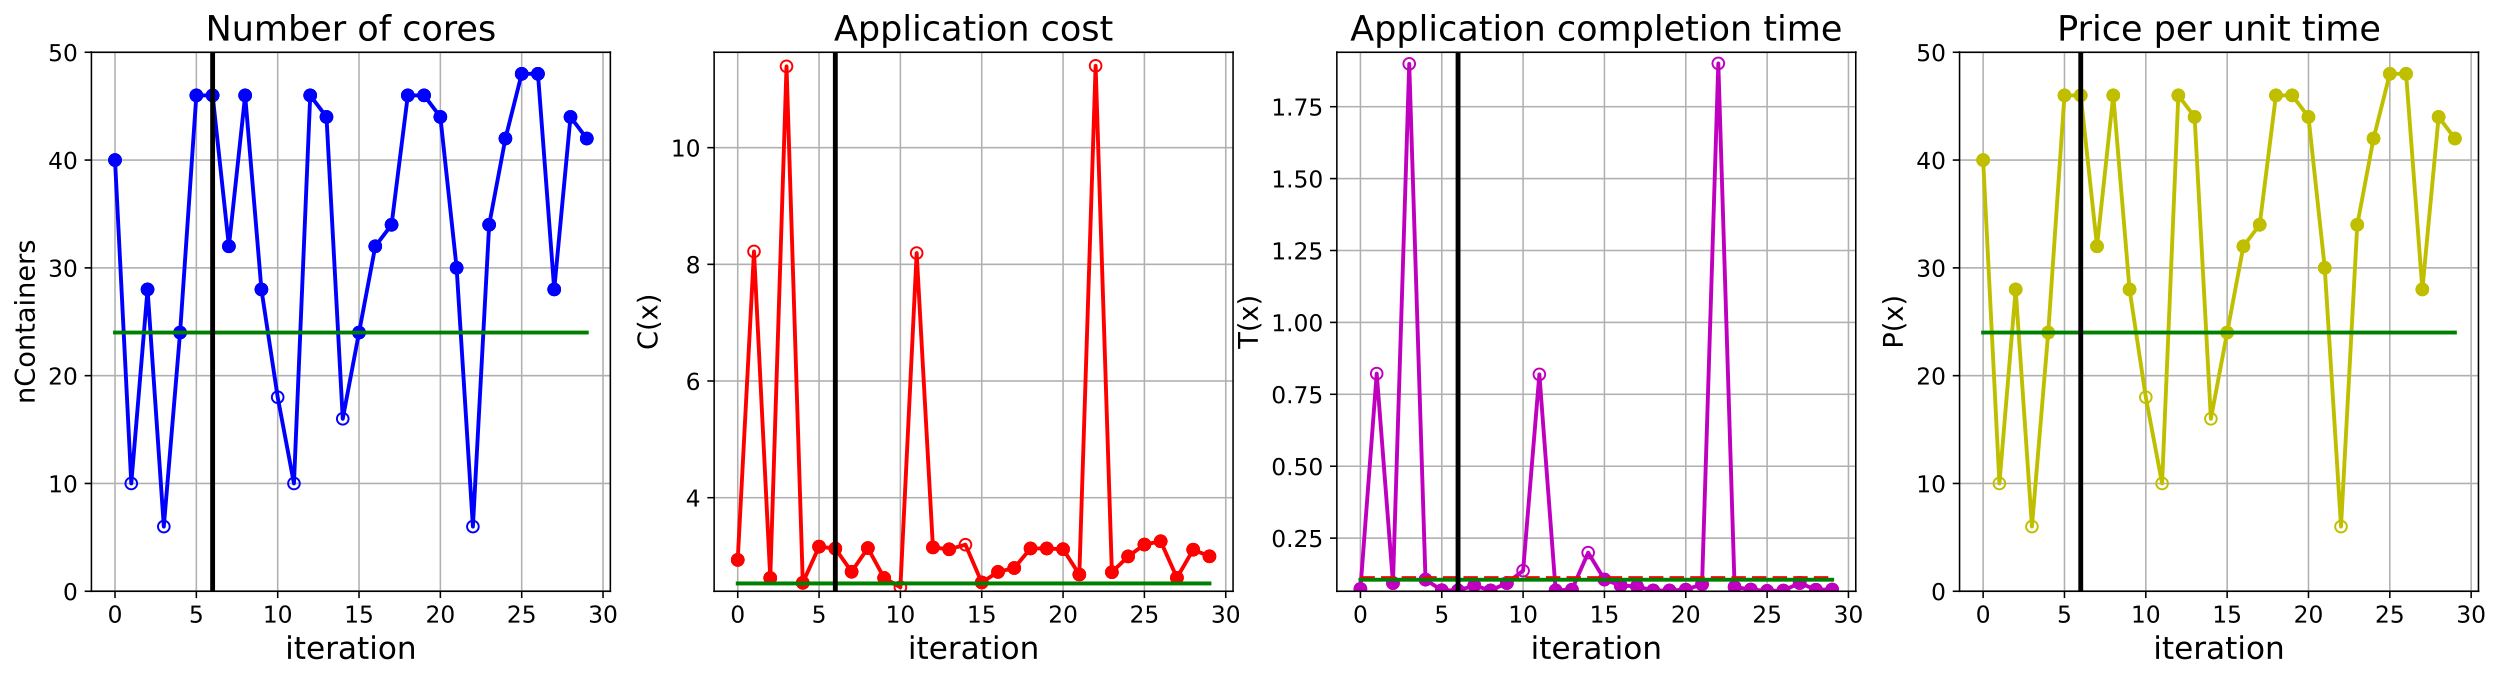 <?xml version="1.0" encoding="utf-8" standalone="no"?>
<!DOCTYPE svg PUBLIC "-//W3C//DTD SVG 1.1//EN"
  "http://www.w3.org/Graphics/SVG/1.1/DTD/svg11.dtd">
<!-- Created with matplotlib (https://matplotlib.org/) -->
<svg height="349.376pt" version="1.1" viewBox="0 0 1285.69 349.376" width="1285.69pt" xmlns="http://www.w3.org/2000/svg" xmlns:xlink="http://www.w3.org/1999/xlink">
 <defs>
  <style type="text/css">
*{stroke-linecap:butt;stroke-linejoin:round;}
  </style>
 </defs>
 <g id="figure_1">
  <g id="patch_1">
   <path d="M 0 349.376 
L 1285.69 349.376 
L 1285.69 0 
L 0 0 
z
" style="fill:#ffffff;"/>
  </g>
  <g id="axes_1">
   <g id="patch_2">
    <path d="M 47.019 304.077 
L 313.889 304.077 
L 313.889 26.877 
L 47.019 26.877 
z
" style="fill:#ffffff;"/>
   </g>
   <g id="matplotlib.axis_1">
    <g id="xtick_1">
     <g id="line2d_1">
      <path clip-path="url(#p5787dd974a)" d="M 59.15 304.077 
L 59.15 26.877 
" style="fill:none;stroke:#b0b0b0;stroke-linecap:square;stroke-width:0.8;"/>
     </g>
     <g id="line2d_2">
      <defs>
       <path d="M 0 0 
L 0 3.5 
" id="m78eb2ebb46" style="stroke:#000000;stroke-width:0.8;"/>
      </defs>
      <g>
       <use style="stroke:#000000;stroke-width:0.8;" x="59.15" xlink:href="#m78eb2ebb46" y="304.077"/>
      </g>
     </g>
     <g id="text_1">
      <!-- 0 -->
      <defs>
       <path d="M 31.781 66.406 
Q 24.172 66.406 20.328 58.906 
Q 16.5 51.422 16.5 36.375 
Q 16.5 21.391 20.328 13.891 
Q 24.172 6.391 31.781 6.391 
Q 39.453 6.391 43.281 13.891 
Q 47.125 21.391 47.125 36.375 
Q 47.125 51.422 43.281 58.906 
Q 39.453 66.406 31.781 66.406 
z
M 31.781 74.219 
Q 44.047 74.219 50.516 64.516 
Q 56.984 54.828 56.984 36.375 
Q 56.984 17.969 50.516 8.266 
Q 44.047 -1.422 31.781 -1.422 
Q 19.531 -1.422 13.062 8.266 
Q 6.594 17.969 6.594 36.375 
Q 6.594 54.828 13.062 64.516 
Q 19.531 74.219 31.781 74.219 
z
" id="DejaVuSans-48"/>
      </defs>
      <g transform="translate(55.332 320.195)scale(0.12 -0.12)">
       <use xlink:href="#DejaVuSans-48"/>
      </g>
     </g>
    </g>
    <g id="xtick_2">
     <g id="line2d_3">
      <path clip-path="url(#p5787dd974a)" d="M 100.979 304.077 
L 100.979 26.877 
" style="fill:none;stroke:#b0b0b0;stroke-linecap:square;stroke-width:0.8;"/>
     </g>
     <g id="line2d_4">
      <g>
       <use style="stroke:#000000;stroke-width:0.8;" x="100.979" xlink:href="#m78eb2ebb46" y="304.077"/>
      </g>
     </g>
     <g id="text_2">
      <!-- 5 -->
      <defs>
       <path d="M 10.797 72.906 
L 49.516 72.906 
L 49.516 64.594 
L 19.828 64.594 
L 19.828 46.734 
Q 21.969 47.469 24.109 47.828 
Q 26.266 48.188 28.422 48.188 
Q 40.625 48.188 47.75 41.5 
Q 54.891 34.812 54.891 23.391 
Q 54.891 11.625 47.562 5.094 
Q 40.234 -1.422 26.906 -1.422 
Q 22.312 -1.422 17.547 -0.641 
Q 12.797 0.141 7.719 1.703 
L 7.719 11.625 
Q 12.109 9.234 16.797 8.062 
Q 21.484 6.891 26.703 6.891 
Q 35.156 6.891 40.078 11.328 
Q 45.016 15.766 45.016 23.391 
Q 45.016 31 40.078 35.438 
Q 35.156 39.891 26.703 39.891 
Q 22.75 39.891 18.812 39.016 
Q 14.891 38.141 10.797 36.281 
z
" id="DejaVuSans-53"/>
      </defs>
      <g transform="translate(97.161 320.195)scale(0.12 -0.12)">
       <use xlink:href="#DejaVuSans-53"/>
      </g>
     </g>
    </g>
    <g id="xtick_3">
     <g id="line2d_5">
      <path clip-path="url(#p5787dd974a)" d="M 142.808 304.077 
L 142.808 26.877 
" style="fill:none;stroke:#b0b0b0;stroke-linecap:square;stroke-width:0.8;"/>
     </g>
     <g id="line2d_6">
      <g>
       <use style="stroke:#000000;stroke-width:0.8;" x="142.808" xlink:href="#m78eb2ebb46" y="304.077"/>
      </g>
     </g>
     <g id="text_3">
      <!-- 10 -->
      <defs>
       <path d="M 12.406 8.297 
L 28.516 8.297 
L 28.516 63.922 
L 10.984 60.406 
L 10.984 69.391 
L 28.422 72.906 
L 38.281 72.906 
L 38.281 8.297 
L 54.391 8.297 
L 54.391 0 
L 12.406 0 
z
" id="DejaVuSans-49"/>
      </defs>
      <g transform="translate(135.173 320.195)scale(0.12 -0.12)">
       <use xlink:href="#DejaVuSans-49"/>
       <use x="63.623" xlink:href="#DejaVuSans-48"/>
      </g>
     </g>
    </g>
    <g id="xtick_4">
     <g id="line2d_7">
      <path clip-path="url(#p5787dd974a)" d="M 184.637 304.077 
L 184.637 26.877 
" style="fill:none;stroke:#b0b0b0;stroke-linecap:square;stroke-width:0.8;"/>
     </g>
     <g id="line2d_8">
      <g>
       <use style="stroke:#000000;stroke-width:0.8;" x="184.637" xlink:href="#m78eb2ebb46" y="304.077"/>
      </g>
     </g>
     <g id="text_4">
      <!-- 15 -->
      <g transform="translate(177.002 320.195)scale(0.12 -0.12)">
       <use xlink:href="#DejaVuSans-49"/>
       <use x="63.623" xlink:href="#DejaVuSans-53"/>
      </g>
     </g>
    </g>
    <g id="xtick_5">
     <g id="line2d_9">
      <path clip-path="url(#p5787dd974a)" d="M 226.466 304.077 
L 226.466 26.877 
" style="fill:none;stroke:#b0b0b0;stroke-linecap:square;stroke-width:0.8;"/>
     </g>
     <g id="line2d_10">
      <g>
       <use style="stroke:#000000;stroke-width:0.8;" x="226.466" xlink:href="#m78eb2ebb46" y="304.077"/>
      </g>
     </g>
     <g id="text_5">
      <!-- 20 -->
      <defs>
       <path d="M 19.188 8.297 
L 53.609 8.297 
L 53.609 0 
L 7.328 0 
L 7.328 8.297 
Q 12.938 14.109 22.625 23.891 
Q 32.328 33.688 34.812 36.531 
Q 39.547 41.844 41.422 45.531 
Q 43.312 49.219 43.312 52.781 
Q 43.312 58.594 39.234 62.25 
Q 35.156 65.922 28.609 65.922 
Q 23.969 65.922 18.812 64.312 
Q 13.672 62.703 7.812 59.422 
L 7.812 69.391 
Q 13.766 71.781 18.938 73 
Q 24.125 74.219 28.422 74.219 
Q 39.75 74.219 46.484 68.547 
Q 53.219 62.891 53.219 53.422 
Q 53.219 48.922 51.531 44.891 
Q 49.859 40.875 45.406 35.406 
Q 44.188 33.984 37.641 27.219 
Q 31.109 20.453 19.188 8.297 
z
" id="DejaVuSans-50"/>
      </defs>
      <g transform="translate(218.831 320.195)scale(0.12 -0.12)">
       <use xlink:href="#DejaVuSans-50"/>
       <use x="63.623" xlink:href="#DejaVuSans-48"/>
      </g>
     </g>
    </g>
    <g id="xtick_6">
     <g id="line2d_11">
      <path clip-path="url(#p5787dd974a)" d="M 268.295 304.077 
L 268.295 26.877 
" style="fill:none;stroke:#b0b0b0;stroke-linecap:square;stroke-width:0.8;"/>
     </g>
     <g id="line2d_12">
      <g>
       <use style="stroke:#000000;stroke-width:0.8;" x="268.295" xlink:href="#m78eb2ebb46" y="304.077"/>
      </g>
     </g>
     <g id="text_6">
      <!-- 25 -->
      <g transform="translate(260.66 320.195)scale(0.12 -0.12)">
       <use xlink:href="#DejaVuSans-50"/>
       <use x="63.623" xlink:href="#DejaVuSans-53"/>
      </g>
     </g>
    </g>
    <g id="xtick_7">
     <g id="line2d_13">
      <path clip-path="url(#p5787dd974a)" d="M 310.124 304.077 
L 310.124 26.877 
" style="fill:none;stroke:#b0b0b0;stroke-linecap:square;stroke-width:0.8;"/>
     </g>
     <g id="line2d_14">
      <g>
       <use style="stroke:#000000;stroke-width:0.8;" x="310.124" xlink:href="#m78eb2ebb46" y="304.077"/>
      </g>
     </g>
     <g id="text_7">
      <!-- 30 -->
      <defs>
       <path d="M 40.578 39.312 
Q 47.656 37.797 51.625 33 
Q 55.609 28.219 55.609 21.188 
Q 55.609 10.406 48.188 4.484 
Q 40.766 -1.422 27.094 -1.422 
Q 22.516 -1.422 17.656 -0.516 
Q 12.797 0.391 7.625 2.203 
L 7.625 11.719 
Q 11.719 9.328 16.594 8.109 
Q 21.484 6.891 26.812 6.891 
Q 36.078 6.891 40.938 10.547 
Q 45.797 14.203 45.797 21.188 
Q 45.797 27.641 41.281 31.266 
Q 36.766 34.906 28.719 34.906 
L 20.219 34.906 
L 20.219 43.016 
L 29.109 43.016 
Q 36.375 43.016 40.234 45.922 
Q 44.094 48.828 44.094 54.297 
Q 44.094 59.906 40.109 62.906 
Q 36.141 65.922 28.719 65.922 
Q 24.656 65.922 20.016 65.031 
Q 15.375 64.156 9.812 62.312 
L 9.812 71.094 
Q 15.438 72.656 20.344 73.438 
Q 25.25 74.219 29.594 74.219 
Q 40.828 74.219 47.359 69.109 
Q 53.906 64.016 53.906 55.328 
Q 53.906 49.266 50.438 45.094 
Q 46.969 40.922 40.578 39.312 
z
" id="DejaVuSans-51"/>
      </defs>
      <g transform="translate(302.489 320.195)scale(0.12 -0.12)">
       <use xlink:href="#DejaVuSans-51"/>
       <use x="63.623" xlink:href="#DejaVuSans-48"/>
      </g>
     </g>
    </g>
    <g id="text_8">
     <!-- iteration -->
     <defs>
      <path d="M 9.422 54.688 
L 18.406 54.688 
L 18.406 0 
L 9.422 0 
z
M 9.422 75.984 
L 18.406 75.984 
L 18.406 64.594 
L 9.422 64.594 
z
" id="DejaVuSans-105"/>
      <path d="M 18.312 70.219 
L 18.312 54.688 
L 36.812 54.688 
L 36.812 47.703 
L 18.312 47.703 
L 18.312 18.016 
Q 18.312 11.328 20.141 9.422 
Q 21.969 7.516 27.594 7.516 
L 36.812 7.516 
L 36.812 0 
L 27.594 0 
Q 17.188 0 13.234 3.875 
Q 9.281 7.766 9.281 18.016 
L 9.281 47.703 
L 2.688 47.703 
L 2.688 54.688 
L 9.281 54.688 
L 9.281 70.219 
z
" id="DejaVuSans-116"/>
      <path d="M 56.203 29.594 
L 56.203 25.203 
L 14.891 25.203 
Q 15.484 15.922 20.484 11.062 
Q 25.484 6.203 34.422 6.203 
Q 39.594 6.203 44.453 7.469 
Q 49.312 8.734 54.109 11.281 
L 54.109 2.781 
Q 49.266 0.734 44.188 -0.344 
Q 39.109 -1.422 33.891 -1.422 
Q 20.797 -1.422 13.156 6.188 
Q 5.516 13.812 5.516 26.812 
Q 5.516 40.234 12.766 48.109 
Q 20.016 56 32.328 56 
Q 43.359 56 49.781 48.891 
Q 56.203 41.797 56.203 29.594 
z
M 47.219 32.234 
Q 47.125 39.594 43.094 43.984 
Q 39.062 48.391 32.422 48.391 
Q 24.906 48.391 20.391 44.141 
Q 15.875 39.891 15.188 32.172 
z
" id="DejaVuSans-101"/>
      <path d="M 41.109 46.297 
Q 39.594 47.172 37.812 47.578 
Q 36.031 48 33.891 48 
Q 26.266 48 22.188 43.047 
Q 18.109 38.094 18.109 28.812 
L 18.109 0 
L 9.078 0 
L 9.078 54.688 
L 18.109 54.688 
L 18.109 46.188 
Q 20.953 51.172 25.484 53.578 
Q 30.031 56 36.531 56 
Q 37.453 56 38.578 55.875 
Q 39.703 55.766 41.062 55.516 
z
" id="DejaVuSans-114"/>
      <path d="M 34.281 27.484 
Q 23.391 27.484 19.188 25 
Q 14.984 22.516 14.984 16.5 
Q 14.984 11.719 18.141 8.906 
Q 21.297 6.109 26.703 6.109 
Q 34.188 6.109 38.703 11.406 
Q 43.219 16.703 43.219 25.484 
L 43.219 27.484 
z
M 52.203 31.203 
L 52.203 0 
L 43.219 0 
L 43.219 8.297 
Q 40.141 3.328 35.547 0.953 
Q 30.953 -1.422 24.312 -1.422 
Q 15.922 -1.422 10.953 3.297 
Q 6 8.016 6 15.922 
Q 6 25.141 12.172 29.828 
Q 18.359 34.516 30.609 34.516 
L 43.219 34.516 
L 43.219 35.406 
Q 43.219 41.609 39.141 45 
Q 35.062 48.391 27.688 48.391 
Q 23 48.391 18.547 47.266 
Q 14.109 46.141 10.016 43.891 
L 10.016 52.203 
Q 14.938 54.109 19.578 55.047 
Q 24.219 56 28.609 56 
Q 40.484 56 46.344 49.844 
Q 52.203 43.703 52.203 31.203 
z
" id="DejaVuSans-97"/>
      <path d="M 30.609 48.391 
Q 23.391 48.391 19.188 42.75 
Q 14.984 37.109 14.984 27.297 
Q 14.984 17.484 19.156 11.844 
Q 23.344 6.203 30.609 6.203 
Q 37.797 6.203 41.984 11.859 
Q 46.188 17.531 46.188 27.297 
Q 46.188 37.016 41.984 42.703 
Q 37.797 48.391 30.609 48.391 
z
M 30.609 56 
Q 42.328 56 49.016 48.375 
Q 55.719 40.766 55.719 27.297 
Q 55.719 13.875 49.016 6.219 
Q 42.328 -1.422 30.609 -1.422 
Q 18.844 -1.422 12.172 6.219 
Q 5.516 13.875 5.516 27.297 
Q 5.516 40.766 12.172 48.375 
Q 18.844 56 30.609 56 
z
" id="DejaVuSans-111"/>
      <path d="M 54.891 33.016 
L 54.891 0 
L 45.906 0 
L 45.906 32.719 
Q 45.906 40.484 42.875 44.328 
Q 39.844 48.188 33.797 48.188 
Q 26.516 48.188 22.312 43.547 
Q 18.109 38.922 18.109 30.906 
L 18.109 0 
L 9.078 0 
L 9.078 54.688 
L 18.109 54.688 
L 18.109 46.188 
Q 21.344 51.125 25.703 53.562 
Q 30.078 56 35.797 56 
Q 45.219 56 50.047 50.172 
Q 54.891 44.344 54.891 33.016 
z
" id="DejaVuSans-110"/>
     </defs>
     <g transform="translate(146.658 338.848)scale(0.16 -0.16)">
      <use xlink:href="#DejaVuSans-105"/>
      <use x="27.783" xlink:href="#DejaVuSans-116"/>
      <use x="66.992" xlink:href="#DejaVuSans-101"/>
      <use x="128.516" xlink:href="#DejaVuSans-114"/>
      <use x="169.629" xlink:href="#DejaVuSans-97"/>
      <use x="230.908" xlink:href="#DejaVuSans-116"/>
      <use x="270.117" xlink:href="#DejaVuSans-105"/>
      <use x="297.9" xlink:href="#DejaVuSans-111"/>
      <use x="359.082" xlink:href="#DejaVuSans-110"/>
     </g>
    </g>
   </g>
   <g id="matplotlib.axis_2">
    <g id="ytick_1">
     <g id="line2d_15">
      <path clip-path="url(#p5787dd974a)" d="M 47.019 304.077 
L 313.889 304.077 
" style="fill:none;stroke:#b0b0b0;stroke-linecap:square;stroke-width:0.8;"/>
     </g>
     <g id="line2d_16">
      <defs>
       <path d="M 0 0 
L -3.5 0 
" id="m85ac12e793" style="stroke:#000000;stroke-width:0.8;"/>
      </defs>
      <g>
       <use style="stroke:#000000;stroke-width:0.8;" x="47.019" xlink:href="#m85ac12e793" y="304.077"/>
      </g>
     </g>
     <g id="text_9">
      <!-- 0 -->
      <g transform="translate(32.384 308.636)scale(0.12 -0.12)">
       <use xlink:href="#DejaVuSans-48"/>
      </g>
     </g>
    </g>
    <g id="ytick_2">
     <g id="line2d_17">
      <path clip-path="url(#p5787dd974a)" d="M 47.019 248.637 
L 313.889 248.637 
" style="fill:none;stroke:#b0b0b0;stroke-linecap:square;stroke-width:0.8;"/>
     </g>
     <g id="line2d_18">
      <g>
       <use style="stroke:#000000;stroke-width:0.8;" x="47.019" xlink:href="#m85ac12e793" y="248.637"/>
      </g>
     </g>
     <g id="text_10">
      <!-- 10 -->
      <g transform="translate(24.749 253.196)scale(0.12 -0.12)">
       <use xlink:href="#DejaVuSans-49"/>
       <use x="63.623" xlink:href="#DejaVuSans-48"/>
      </g>
     </g>
    </g>
    <g id="ytick_3">
     <g id="line2d_19">
      <path clip-path="url(#p5787dd974a)" d="M 47.019 193.197 
L 313.889 193.197 
" style="fill:none;stroke:#b0b0b0;stroke-linecap:square;stroke-width:0.8;"/>
     </g>
     <g id="line2d_20">
      <g>
       <use style="stroke:#000000;stroke-width:0.8;" x="47.019" xlink:href="#m85ac12e793" y="193.197"/>
      </g>
     </g>
     <g id="text_11">
      <!-- 20 -->
      <g transform="translate(24.749 197.756)scale(0.12 -0.12)">
       <use xlink:href="#DejaVuSans-50"/>
       <use x="63.623" xlink:href="#DejaVuSans-48"/>
      </g>
     </g>
    </g>
    <g id="ytick_4">
     <g id="line2d_21">
      <path clip-path="url(#p5787dd974a)" d="M 47.019 137.757 
L 313.889 137.757 
" style="fill:none;stroke:#b0b0b0;stroke-linecap:square;stroke-width:0.8;"/>
     </g>
     <g id="line2d_22">
      <g>
       <use style="stroke:#000000;stroke-width:0.8;" x="47.019" xlink:href="#m85ac12e793" y="137.757"/>
      </g>
     </g>
     <g id="text_12">
      <!-- 30 -->
      <g transform="translate(24.749 142.316)scale(0.12 -0.12)">
       <use xlink:href="#DejaVuSans-51"/>
       <use x="63.623" xlink:href="#DejaVuSans-48"/>
      </g>
     </g>
    </g>
    <g id="ytick_5">
     <g id="line2d_23">
      <path clip-path="url(#p5787dd974a)" d="M 47.019 82.317 
L 313.889 82.317 
" style="fill:none;stroke:#b0b0b0;stroke-linecap:square;stroke-width:0.8;"/>
     </g>
     <g id="line2d_24">
      <g>
       <use style="stroke:#000000;stroke-width:0.8;" x="47.019" xlink:href="#m85ac12e793" y="82.317"/>
      </g>
     </g>
     <g id="text_13">
      <!-- 40 -->
      <defs>
       <path d="M 37.797 64.312 
L 12.891 25.391 
L 37.797 25.391 
z
M 35.203 72.906 
L 47.609 72.906 
L 47.609 25.391 
L 58.016 25.391 
L 58.016 17.188 
L 47.609 17.188 
L 47.609 0 
L 37.797 0 
L 37.797 17.188 
L 4.891 17.188 
L 4.891 26.703 
z
" id="DejaVuSans-52"/>
      </defs>
      <g transform="translate(24.749 86.876)scale(0.12 -0.12)">
       <use xlink:href="#DejaVuSans-52"/>
       <use x="63.623" xlink:href="#DejaVuSans-48"/>
      </g>
     </g>
    </g>
    <g id="ytick_6">
     <g id="line2d_25">
      <path clip-path="url(#p5787dd974a)" d="M 47.019 26.877 
L 313.889 26.877 
" style="fill:none;stroke:#b0b0b0;stroke-linecap:square;stroke-width:0.8;"/>
     </g>
     <g id="line2d_26">
      <g>
       <use style="stroke:#000000;stroke-width:0.8;" x="47.019" xlink:href="#m85ac12e793" y="26.877"/>
      </g>
     </g>
     <g id="text_14">
      <!-- 50 -->
      <g transform="translate(24.749 31.436)scale(0.12 -0.12)">
       <use xlink:href="#DejaVuSans-53"/>
       <use x="63.623" xlink:href="#DejaVuSans-48"/>
      </g>
     </g>
    </g>
    <g id="text_15">
     <!-- nContainers -->
     <defs>
      <path d="M 64.406 67.281 
L 64.406 56.891 
Q 59.422 61.531 53.781 63.812 
Q 48.141 66.109 41.797 66.109 
Q 29.297 66.109 22.656 58.469 
Q 16.016 50.828 16.016 36.375 
Q 16.016 21.969 22.656 14.328 
Q 29.297 6.688 41.797 6.688 
Q 48.141 6.688 53.781 8.984 
Q 59.422 11.281 64.406 15.922 
L 64.406 5.609 
Q 59.234 2.094 53.438 0.328 
Q 47.656 -1.422 41.219 -1.422 
Q 24.656 -1.422 15.125 8.703 
Q 5.609 18.844 5.609 36.375 
Q 5.609 53.953 15.125 64.078 
Q 24.656 74.219 41.219 74.219 
Q 47.75 74.219 53.531 72.484 
Q 59.328 70.75 64.406 67.281 
z
" id="DejaVuSans-67"/>
      <path d="M 44.281 53.078 
L 44.281 44.578 
Q 40.484 46.531 36.375 47.5 
Q 32.281 48.484 27.875 48.484 
Q 21.188 48.484 17.844 46.438 
Q 14.5 44.391 14.5 40.281 
Q 14.5 37.156 16.891 35.375 
Q 19.281 33.594 26.516 31.984 
L 29.594 31.297 
Q 39.156 29.25 43.188 25.516 
Q 47.219 21.781 47.219 15.094 
Q 47.219 7.469 41.188 3.016 
Q 35.156 -1.422 24.609 -1.422 
Q 20.219 -1.422 15.453 -0.562 
Q 10.688 0.297 5.422 2 
L 5.422 11.281 
Q 10.406 8.688 15.234 7.391 
Q 20.062 6.109 24.812 6.109 
Q 31.156 6.109 34.562 8.281 
Q 37.984 10.453 37.984 14.406 
Q 37.984 18.062 35.516 20.016 
Q 33.062 21.969 24.703 23.781 
L 21.578 24.516 
Q 13.234 26.266 9.516 29.906 
Q 5.812 33.547 5.812 39.891 
Q 5.812 47.609 11.281 51.797 
Q 16.75 56 26.812 56 
Q 31.781 56 36.172 55.266 
Q 40.578 54.547 44.281 53.078 
z
" id="DejaVuSans-115"/>
     </defs>
     <g transform="translate(17.838 207.767)rotate(-90)scale(0.14 -0.14)">
      <use xlink:href="#DejaVuSans-110"/>
      <use x="63.379" xlink:href="#DejaVuSans-67"/>
      <use x="133.203" xlink:href="#DejaVuSans-111"/>
      <use x="194.385" xlink:href="#DejaVuSans-110"/>
      <use x="257.764" xlink:href="#DejaVuSans-116"/>
      <use x="296.973" xlink:href="#DejaVuSans-97"/>
      <use x="358.252" xlink:href="#DejaVuSans-105"/>
      <use x="386.035" xlink:href="#DejaVuSans-110"/>
      <use x="449.414" xlink:href="#DejaVuSans-101"/>
      <use x="510.938" xlink:href="#DejaVuSans-114"/>
      <use x="552.051" xlink:href="#DejaVuSans-115"/>
     </g>
    </g>
   </g>
   <g id="line2d_27">
    <path clip-path="url(#p5787dd974a)" d="M 59.15 82.317 
L 67.516 248.637 
L 75.881 148.845 
L 84.247 270.813 
L 92.613 171.021 
L 100.979 49.053 
L 109.345 49.053 
L 117.711 126.669 
L 126.076 49.053 
L 134.442 148.845 
L 142.808 204.285 
L 151.174 248.637 
L 159.54 49.053 
L 167.905 60.141 
L 176.271 215.373 
L 184.637 171.021 
L 193.003 126.669 
L 201.369 115.581 
L 209.735 49.053 
L 218.1 49.053 
L 226.466 60.141 
L 234.832 137.757 
L 243.198 270.813 
L 251.564 115.581 
L 259.929 71.229 
L 268.295 37.965 
L 276.661 37.965 
L 285.027 148.845 
L 293.393 60.141 
L 301.759 71.229 
" style="fill:none;stroke:#0000ff;stroke-linecap:square;stroke-width:2;"/>
    <defs>
     <path d="M 0 3 
C 0.796 3 1.559 2.684 2.121 2.121 
C 2.684 1.559 3 0.796 3 0 
C 3 -0.796 2.684 -1.559 2.121 -2.121 
C 1.559 -2.684 0.796 -3 0 -3 
C -0.796 -3 -1.559 -2.684 -2.121 -2.121 
C -2.684 -1.559 -3 -0.796 -3 0 
C -3 0.796 -2.684 1.559 -2.121 2.121 
C -1.559 2.684 -0.796 3 0 3 
z
" id="m0d612b42e2" style="stroke:#0000ff;"/>
    </defs>
    <g clip-path="url(#p5787dd974a)">
     <use style="fill-opacity:0;stroke:#0000ff;" x="59.15" xlink:href="#m0d612b42e2" y="82.317"/>
     <use style="fill-opacity:0;stroke:#0000ff;" x="67.516" xlink:href="#m0d612b42e2" y="248.637"/>
     <use style="fill-opacity:0;stroke:#0000ff;" x="75.881" xlink:href="#m0d612b42e2" y="148.845"/>
     <use style="fill-opacity:0;stroke:#0000ff;" x="84.247" xlink:href="#m0d612b42e2" y="270.813"/>
     <use style="fill-opacity:0;stroke:#0000ff;" x="92.613" xlink:href="#m0d612b42e2" y="171.021"/>
     <use style="fill-opacity:0;stroke:#0000ff;" x="100.979" xlink:href="#m0d612b42e2" y="49.053"/>
     <use style="fill-opacity:0;stroke:#0000ff;" x="109.345" xlink:href="#m0d612b42e2" y="49.053"/>
     <use style="fill-opacity:0;stroke:#0000ff;" x="117.711" xlink:href="#m0d612b42e2" y="126.669"/>
     <use style="fill-opacity:0;stroke:#0000ff;" x="126.076" xlink:href="#m0d612b42e2" y="49.053"/>
     <use style="fill-opacity:0;stroke:#0000ff;" x="134.442" xlink:href="#m0d612b42e2" y="148.845"/>
     <use style="fill-opacity:0;stroke:#0000ff;" x="142.808" xlink:href="#m0d612b42e2" y="204.285"/>
     <use style="fill-opacity:0;stroke:#0000ff;" x="151.174" xlink:href="#m0d612b42e2" y="248.637"/>
     <use style="fill-opacity:0;stroke:#0000ff;" x="159.54" xlink:href="#m0d612b42e2" y="49.053"/>
     <use style="fill-opacity:0;stroke:#0000ff;" x="167.905" xlink:href="#m0d612b42e2" y="60.141"/>
     <use style="fill-opacity:0;stroke:#0000ff;" x="176.271" xlink:href="#m0d612b42e2" y="215.373"/>
     <use style="fill-opacity:0;stroke:#0000ff;" x="184.637" xlink:href="#m0d612b42e2" y="171.021"/>
     <use style="fill-opacity:0;stroke:#0000ff;" x="193.003" xlink:href="#m0d612b42e2" y="126.669"/>
     <use style="fill-opacity:0;stroke:#0000ff;" x="201.369" xlink:href="#m0d612b42e2" y="115.581"/>
     <use style="fill-opacity:0;stroke:#0000ff;" x="209.735" xlink:href="#m0d612b42e2" y="49.053"/>
     <use style="fill-opacity:0;stroke:#0000ff;" x="218.1" xlink:href="#m0d612b42e2" y="49.053"/>
     <use style="fill-opacity:0;stroke:#0000ff;" x="226.466" xlink:href="#m0d612b42e2" y="60.141"/>
     <use style="fill-opacity:0;stroke:#0000ff;" x="234.832" xlink:href="#m0d612b42e2" y="137.757"/>
     <use style="fill-opacity:0;stroke:#0000ff;" x="243.198" xlink:href="#m0d612b42e2" y="270.813"/>
     <use style="fill-opacity:0;stroke:#0000ff;" x="251.564" xlink:href="#m0d612b42e2" y="115.581"/>
     <use style="fill-opacity:0;stroke:#0000ff;" x="259.929" xlink:href="#m0d612b42e2" y="71.229"/>
     <use style="fill-opacity:0;stroke:#0000ff;" x="268.295" xlink:href="#m0d612b42e2" y="37.965"/>
     <use style="fill-opacity:0;stroke:#0000ff;" x="276.661" xlink:href="#m0d612b42e2" y="37.965"/>
     <use style="fill-opacity:0;stroke:#0000ff;" x="285.027" xlink:href="#m0d612b42e2" y="148.845"/>
     <use style="fill-opacity:0;stroke:#0000ff;" x="293.393" xlink:href="#m0d612b42e2" y="60.141"/>
     <use style="fill-opacity:0;stroke:#0000ff;" x="301.759" xlink:href="#m0d612b42e2" y="71.229"/>
    </g>
   </g>
   <g id="line2d_28">
    <defs>
     <path d="M 0 3 
C 0.796 3 1.559 2.684 2.121 2.121 
C 2.684 1.559 3 0.796 3 0 
C 3 -0.796 2.684 -1.559 2.121 -2.121 
C 1.559 -2.684 0.796 -3 0 -3 
C -0.796 -3 -1.559 -2.684 -2.121 -2.121 
C -2.684 -1.559 -3 -0.796 -3 0 
C -3 0.796 -2.684 1.559 -2.121 2.121 
C -1.559 2.684 -0.796 3 0 3 
z
" id="m945aa89d56" style="stroke:#0000ff;"/>
    </defs>
    <g clip-path="url(#p5787dd974a)">
     <use style="fill:#0000ff;stroke:#0000ff;" x="59.15" xlink:href="#m945aa89d56" y="82.317"/>
    </g>
   </g>
   <g id="line2d_29">
    <g clip-path="url(#p5787dd974a)">
     <use style="fill:#0000ff;stroke:#0000ff;" x="75.881" xlink:href="#m945aa89d56" y="148.845"/>
    </g>
   </g>
   <g id="line2d_30">
    <g clip-path="url(#p5787dd974a)">
     <use style="fill:#0000ff;stroke:#0000ff;" x="92.613" xlink:href="#m945aa89d56" y="171.021"/>
    </g>
   </g>
   <g id="line2d_31">
    <g clip-path="url(#p5787dd974a)">
     <use style="fill:#0000ff;stroke:#0000ff;" x="100.979" xlink:href="#m945aa89d56" y="49.053"/>
    </g>
   </g>
   <g id="line2d_32">
    <g clip-path="url(#p5787dd974a)">
     <use style="fill:#0000ff;stroke:#0000ff;" x="109.345" xlink:href="#m945aa89d56" y="49.053"/>
    </g>
   </g>
   <g id="line2d_33">
    <g clip-path="url(#p5787dd974a)">
     <use style="fill:#0000ff;stroke:#0000ff;" x="117.711" xlink:href="#m945aa89d56" y="126.669"/>
    </g>
   </g>
   <g id="line2d_34">
    <g clip-path="url(#p5787dd974a)">
     <use style="fill:#0000ff;stroke:#0000ff;" x="126.076" xlink:href="#m945aa89d56" y="49.053"/>
    </g>
   </g>
   <g id="line2d_35">
    <g clip-path="url(#p5787dd974a)">
     <use style="fill:#0000ff;stroke:#0000ff;" x="134.442" xlink:href="#m945aa89d56" y="148.845"/>
    </g>
   </g>
   <g id="line2d_36">
    <g clip-path="url(#p5787dd974a)">
     <use style="fill:#0000ff;stroke:#0000ff;" x="159.54" xlink:href="#m945aa89d56" y="49.053"/>
    </g>
   </g>
   <g id="line2d_37">
    <g clip-path="url(#p5787dd974a)">
     <use style="fill:#0000ff;stroke:#0000ff;" x="167.905" xlink:href="#m945aa89d56" y="60.141"/>
    </g>
   </g>
   <g id="line2d_38">
    <g clip-path="url(#p5787dd974a)">
     <use style="fill:#0000ff;stroke:#0000ff;" x="184.637" xlink:href="#m945aa89d56" y="171.021"/>
    </g>
   </g>
   <g id="line2d_39">
    <g clip-path="url(#p5787dd974a)">
     <use style="fill:#0000ff;stroke:#0000ff;" x="193.003" xlink:href="#m945aa89d56" y="126.669"/>
    </g>
   </g>
   <g id="line2d_40">
    <g clip-path="url(#p5787dd974a)">
     <use style="fill:#0000ff;stroke:#0000ff;" x="201.369" xlink:href="#m945aa89d56" y="115.581"/>
    </g>
   </g>
   <g id="line2d_41">
    <g clip-path="url(#p5787dd974a)">
     <use style="fill:#0000ff;stroke:#0000ff;" x="209.735" xlink:href="#m945aa89d56" y="49.053"/>
    </g>
   </g>
   <g id="line2d_42">
    <g clip-path="url(#p5787dd974a)">
     <use style="fill:#0000ff;stroke:#0000ff;" x="218.1" xlink:href="#m945aa89d56" y="49.053"/>
    </g>
   </g>
   <g id="line2d_43">
    <g clip-path="url(#p5787dd974a)">
     <use style="fill:#0000ff;stroke:#0000ff;" x="226.466" xlink:href="#m945aa89d56" y="60.141"/>
    </g>
   </g>
   <g id="line2d_44">
    <g clip-path="url(#p5787dd974a)">
     <use style="fill:#0000ff;stroke:#0000ff;" x="234.832" xlink:href="#m945aa89d56" y="137.757"/>
    </g>
   </g>
   <g id="line2d_45">
    <g clip-path="url(#p5787dd974a)">
     <use style="fill:#0000ff;stroke:#0000ff;" x="251.564" xlink:href="#m945aa89d56" y="115.581"/>
    </g>
   </g>
   <g id="line2d_46">
    <g clip-path="url(#p5787dd974a)">
     <use style="fill:#0000ff;stroke:#0000ff;" x="259.929" xlink:href="#m945aa89d56" y="71.229"/>
    </g>
   </g>
   <g id="line2d_47">
    <g clip-path="url(#p5787dd974a)">
     <use style="fill:#0000ff;stroke:#0000ff;" x="268.295" xlink:href="#m945aa89d56" y="37.965"/>
    </g>
   </g>
   <g id="line2d_48">
    <g clip-path="url(#p5787dd974a)">
     <use style="fill:#0000ff;stroke:#0000ff;" x="276.661" xlink:href="#m945aa89d56" y="37.965"/>
    </g>
   </g>
   <g id="line2d_49">
    <g clip-path="url(#p5787dd974a)">
     <use style="fill:#0000ff;stroke:#0000ff;" x="285.027" xlink:href="#m945aa89d56" y="148.845"/>
    </g>
   </g>
   <g id="line2d_50">
    <g clip-path="url(#p5787dd974a)">
     <use style="fill:#0000ff;stroke:#0000ff;" x="293.393" xlink:href="#m945aa89d56" y="60.141"/>
    </g>
   </g>
   <g id="line2d_51">
    <g clip-path="url(#p5787dd974a)">
     <use style="fill:#0000ff;stroke:#0000ff;" x="301.759" xlink:href="#m945aa89d56" y="71.229"/>
    </g>
   </g>
   <g id="line2d_52">
    <path clip-path="url(#p5787dd974a)" d="M 59.15 171.021 
L 67.516 171.021 
L 75.881 171.021 
L 84.247 171.021 
L 92.613 171.021 
L 100.979 171.021 
L 109.345 171.021 
L 117.711 171.021 
L 126.076 171.021 
L 134.442 171.021 
L 142.808 171.021 
L 151.174 171.021 
L 159.54 171.021 
L 167.905 171.021 
L 176.271 171.021 
L 184.637 171.021 
L 193.003 171.021 
L 201.369 171.021 
L 209.735 171.021 
L 218.1 171.021 
L 226.466 171.021 
L 234.832 171.021 
L 243.198 171.021 
L 251.564 171.021 
L 259.929 171.021 
L 268.295 171.021 
L 276.661 171.021 
L 285.027 171.021 
L 293.393 171.021 
L 301.759 171.021 
" style="fill:none;stroke:#008000;stroke-linecap:square;stroke-width:2;"/>
   </g>
   <g id="line2d_53">
    <path clip-path="url(#p5787dd974a)" d="M 109.345 304.077 
L 109.345 26.877 
" style="fill:none;stroke:#000000;stroke-linecap:square;stroke-width:2.5;"/>
   </g>
   <g id="patch_3">
    <path d="M 47.019 304.077 
L 47.019 26.877 
" style="fill:none;stroke:#000000;stroke-linecap:square;stroke-linejoin:miter;stroke-width:0.8;"/>
   </g>
   <g id="patch_4">
    <path d="M 313.889 304.077 
L 313.889 26.877 
" style="fill:none;stroke:#000000;stroke-linecap:square;stroke-linejoin:miter;stroke-width:0.8;"/>
   </g>
   <g id="patch_5">
    <path d="M 47.019 304.077 
L 313.889 304.077 
" style="fill:none;stroke:#000000;stroke-linecap:square;stroke-linejoin:miter;stroke-width:0.8;"/>
   </g>
   <g id="patch_6">
    <path d="M 47.019 26.877 
L 313.889 26.877 
" style="fill:none;stroke:#000000;stroke-linecap:square;stroke-linejoin:miter;stroke-width:0.8;"/>
   </g>
   <g id="text_16">
    <!-- Number of cores -->
    <defs>
     <path d="M 9.812 72.906 
L 23.094 72.906 
L 55.422 11.922 
L 55.422 72.906 
L 64.984 72.906 
L 64.984 0 
L 51.703 0 
L 19.391 60.984 
L 19.391 0 
L 9.812 0 
z
" id="DejaVuSans-78"/>
     <path d="M 8.5 21.578 
L 8.5 54.688 
L 17.484 54.688 
L 17.484 21.922 
Q 17.484 14.156 20.5 10.266 
Q 23.531 6.391 29.594 6.391 
Q 36.859 6.391 41.078 11.031 
Q 45.312 15.672 45.312 23.688 
L 45.312 54.688 
L 54.297 54.688 
L 54.297 0 
L 45.312 0 
L 45.312 8.406 
Q 42.047 3.422 37.719 1 
Q 33.406 -1.422 27.688 -1.422 
Q 18.266 -1.422 13.375 4.438 
Q 8.5 10.297 8.5 21.578 
z
M 31.109 56 
z
" id="DejaVuSans-117"/>
     <path d="M 52 44.188 
Q 55.375 50.25 60.062 53.125 
Q 64.75 56 71.094 56 
Q 79.641 56 84.281 50.016 
Q 88.922 44.047 88.922 33.016 
L 88.922 0 
L 79.891 0 
L 79.891 32.719 
Q 79.891 40.578 77.094 44.375 
Q 74.312 48.188 68.609 48.188 
Q 61.625 48.188 57.562 43.547 
Q 53.516 38.922 53.516 30.906 
L 53.516 0 
L 44.484 0 
L 44.484 32.719 
Q 44.484 40.625 41.703 44.406 
Q 38.922 48.188 33.109 48.188 
Q 26.219 48.188 22.156 43.531 
Q 18.109 38.875 18.109 30.906 
L 18.109 0 
L 9.078 0 
L 9.078 54.688 
L 18.109 54.688 
L 18.109 46.188 
Q 21.188 51.219 25.484 53.609 
Q 29.781 56 35.688 56 
Q 41.656 56 45.828 52.969 
Q 50 49.953 52 44.188 
z
" id="DejaVuSans-109"/>
     <path d="M 48.688 27.297 
Q 48.688 37.203 44.609 42.844 
Q 40.531 48.484 33.406 48.484 
Q 26.266 48.484 22.188 42.844 
Q 18.109 37.203 18.109 27.297 
Q 18.109 17.391 22.188 11.75 
Q 26.266 6.109 33.406 6.109 
Q 40.531 6.109 44.609 11.75 
Q 48.688 17.391 48.688 27.297 
z
M 18.109 46.391 
Q 20.953 51.266 25.266 53.625 
Q 29.594 56 35.594 56 
Q 45.562 56 51.781 48.094 
Q 58.016 40.188 58.016 27.297 
Q 58.016 14.406 51.781 6.484 
Q 45.562 -1.422 35.594 -1.422 
Q 29.594 -1.422 25.266 0.953 
Q 20.953 3.328 18.109 8.203 
L 18.109 0 
L 9.078 0 
L 9.078 75.984 
L 18.109 75.984 
z
" id="DejaVuSans-98"/>
     <path id="DejaVuSans-32"/>
     <path d="M 37.109 75.984 
L 37.109 68.5 
L 28.516 68.5 
Q 23.688 68.5 21.797 66.547 
Q 19.922 64.594 19.922 59.516 
L 19.922 54.688 
L 34.719 54.688 
L 34.719 47.703 
L 19.922 47.703 
L 19.922 0 
L 10.891 0 
L 10.891 47.703 
L 2.297 47.703 
L 2.297 54.688 
L 10.891 54.688 
L 10.891 58.5 
Q 10.891 67.625 15.141 71.797 
Q 19.391 75.984 28.609 75.984 
z
" id="DejaVuSans-102"/>
     <path d="M 48.781 52.594 
L 48.781 44.188 
Q 44.969 46.297 41.141 47.344 
Q 37.312 48.391 33.406 48.391 
Q 24.656 48.391 19.812 42.844 
Q 14.984 37.312 14.984 27.297 
Q 14.984 17.281 19.812 11.734 
Q 24.656 6.203 33.406 6.203 
Q 37.312 6.203 41.141 7.25 
Q 44.969 8.297 48.781 10.406 
L 48.781 2.094 
Q 45.016 0.344 40.984 -0.531 
Q 36.969 -1.422 32.422 -1.422 
Q 20.062 -1.422 12.781 6.344 
Q 5.516 14.109 5.516 27.297 
Q 5.516 40.672 12.859 48.328 
Q 20.219 56 33.016 56 
Q 37.156 56 41.109 55.141 
Q 45.062 54.297 48.781 52.594 
z
" id="DejaVuSans-99"/>
    </defs>
    <g transform="translate(105.725 20.877)scale(0.18 -0.18)">
     <use xlink:href="#DejaVuSans-78"/>
     <use x="74.805" xlink:href="#DejaVuSans-117"/>
     <use x="138.184" xlink:href="#DejaVuSans-109"/>
     <use x="235.596" xlink:href="#DejaVuSans-98"/>
     <use x="299.072" xlink:href="#DejaVuSans-101"/>
     <use x="360.596" xlink:href="#DejaVuSans-114"/>
     <use x="401.709" xlink:href="#DejaVuSans-32"/>
     <use x="433.496" xlink:href="#DejaVuSans-111"/>
     <use x="494.678" xlink:href="#DejaVuSans-102"/>
     <use x="529.883" xlink:href="#DejaVuSans-32"/>
     <use x="561.67" xlink:href="#DejaVuSans-99"/>
     <use x="616.65" xlink:href="#DejaVuSans-111"/>
     <use x="677.832" xlink:href="#DejaVuSans-114"/>
     <use x="716.695" xlink:href="#DejaVuSans-101"/>
     <use x="778.219" xlink:href="#DejaVuSans-115"/>
    </g>
   </g>
  </g>
  <g id="axes_2">
   <g id="patch_7">
    <path d="M 367.263 304.077 
L 634.132 304.077 
L 634.132 26.877 
L 367.263 26.877 
z
" style="fill:#ffffff;"/>
   </g>
   <g id="matplotlib.axis_3">
    <g id="xtick_8">
     <g id="line2d_54">
      <path clip-path="url(#p7fa0ac84a9)" d="M 379.393 304.077 
L 379.393 26.877 
" style="fill:none;stroke:#b0b0b0;stroke-linecap:square;stroke-width:0.8;"/>
     </g>
     <g id="line2d_55">
      <g>
       <use style="stroke:#000000;stroke-width:0.8;" x="379.393" xlink:href="#m78eb2ebb46" y="304.077"/>
      </g>
     </g>
     <g id="text_17">
      <!-- 0 -->
      <g transform="translate(375.576 320.195)scale(0.12 -0.12)">
       <use xlink:href="#DejaVuSans-48"/>
      </g>
     </g>
    </g>
    <g id="xtick_9">
     <g id="line2d_56">
      <path clip-path="url(#p7fa0ac84a9)" d="M 421.222 304.077 
L 421.222 26.877 
" style="fill:none;stroke:#b0b0b0;stroke-linecap:square;stroke-width:0.8;"/>
     </g>
     <g id="line2d_57">
      <g>
       <use style="stroke:#000000;stroke-width:0.8;" x="421.222" xlink:href="#m78eb2ebb46" y="304.077"/>
      </g>
     </g>
     <g id="text_18">
      <!-- 5 -->
      <g transform="translate(417.405 320.195)scale(0.12 -0.12)">
       <use xlink:href="#DejaVuSans-53"/>
      </g>
     </g>
    </g>
    <g id="xtick_10">
     <g id="line2d_58">
      <path clip-path="url(#p7fa0ac84a9)" d="M 463.051 304.077 
L 463.051 26.877 
" style="fill:none;stroke:#b0b0b0;stroke-linecap:square;stroke-width:0.8;"/>
     </g>
     <g id="line2d_59">
      <g>
       <use style="stroke:#000000;stroke-width:0.8;" x="463.051" xlink:href="#m78eb2ebb46" y="304.077"/>
      </g>
     </g>
     <g id="text_19">
      <!-- 10 -->
      <g transform="translate(455.416 320.195)scale(0.12 -0.12)">
       <use xlink:href="#DejaVuSans-49"/>
       <use x="63.623" xlink:href="#DejaVuSans-48"/>
      </g>
     </g>
    </g>
    <g id="xtick_11">
     <g id="line2d_60">
      <path clip-path="url(#p7fa0ac84a9)" d="M 504.881 304.077 
L 504.881 26.877 
" style="fill:none;stroke:#b0b0b0;stroke-linecap:square;stroke-width:0.8;"/>
     </g>
     <g id="line2d_61">
      <g>
       <use style="stroke:#000000;stroke-width:0.8;" x="504.881" xlink:href="#m78eb2ebb46" y="304.077"/>
      </g>
     </g>
     <g id="text_20">
      <!-- 15 -->
      <g transform="translate(497.246 320.195)scale(0.12 -0.12)">
       <use xlink:href="#DejaVuSans-49"/>
       <use x="63.623" xlink:href="#DejaVuSans-53"/>
      </g>
     </g>
    </g>
    <g id="xtick_12">
     <g id="line2d_62">
      <path clip-path="url(#p7fa0ac84a9)" d="M 546.71 304.077 
L 546.71 26.877 
" style="fill:none;stroke:#b0b0b0;stroke-linecap:square;stroke-width:0.8;"/>
     </g>
     <g id="line2d_63">
      <g>
       <use style="stroke:#000000;stroke-width:0.8;" x="546.71" xlink:href="#m78eb2ebb46" y="304.077"/>
      </g>
     </g>
     <g id="text_21">
      <!-- 20 -->
      <g transform="translate(539.075 320.195)scale(0.12 -0.12)">
       <use xlink:href="#DejaVuSans-50"/>
       <use x="63.623" xlink:href="#DejaVuSans-48"/>
      </g>
     </g>
    </g>
    <g id="xtick_13">
     <g id="line2d_64">
      <path clip-path="url(#p7fa0ac84a9)" d="M 588.539 304.077 
L 588.539 26.877 
" style="fill:none;stroke:#b0b0b0;stroke-linecap:square;stroke-width:0.8;"/>
     </g>
     <g id="line2d_65">
      <g>
       <use style="stroke:#000000;stroke-width:0.8;" x="588.539" xlink:href="#m78eb2ebb46" y="304.077"/>
      </g>
     </g>
     <g id="text_22">
      <!-- 25 -->
      <g transform="translate(580.904 320.195)scale(0.12 -0.12)">
       <use xlink:href="#DejaVuSans-50"/>
       <use x="63.623" xlink:href="#DejaVuSans-53"/>
      </g>
     </g>
    </g>
    <g id="xtick_14">
     <g id="line2d_66">
      <path clip-path="url(#p7fa0ac84a9)" d="M 630.368 304.077 
L 630.368 26.877 
" style="fill:none;stroke:#b0b0b0;stroke-linecap:square;stroke-width:0.8;"/>
     </g>
     <g id="line2d_67">
      <g>
       <use style="stroke:#000000;stroke-width:0.8;" x="630.368" xlink:href="#m78eb2ebb46" y="304.077"/>
      </g>
     </g>
     <g id="text_23">
      <!-- 30 -->
      <g transform="translate(622.733 320.195)scale(0.12 -0.12)">
       <use xlink:href="#DejaVuSans-51"/>
       <use x="63.623" xlink:href="#DejaVuSans-48"/>
      </g>
     </g>
    </g>
    <g id="text_24">
     <!-- iteration -->
     <g transform="translate(466.901 338.848)scale(0.16 -0.16)">
      <use xlink:href="#DejaVuSans-105"/>
      <use x="27.783" xlink:href="#DejaVuSans-116"/>
      <use x="66.992" xlink:href="#DejaVuSans-101"/>
      <use x="128.516" xlink:href="#DejaVuSans-114"/>
      <use x="169.629" xlink:href="#DejaVuSans-97"/>
      <use x="230.908" xlink:href="#DejaVuSans-116"/>
      <use x="270.117" xlink:href="#DejaVuSans-105"/>
      <use x="297.9" xlink:href="#DejaVuSans-111"/>
      <use x="359.082" xlink:href="#DejaVuSans-110"/>
     </g>
    </g>
   </g>
   <g id="matplotlib.axis_4">
    <g id="ytick_7">
     <g id="line2d_68">
      <path clip-path="url(#p7fa0ac84a9)" d="M 367.263 255.944 
L 634.132 255.944 
" style="fill:none;stroke:#b0b0b0;stroke-linecap:square;stroke-width:0.8;"/>
     </g>
     <g id="line2d_69">
      <g>
       <use style="stroke:#000000;stroke-width:0.8;" x="367.263" xlink:href="#m85ac12e793" y="255.944"/>
      </g>
     </g>
     <g id="text_25">
      <!-- 4 -->
      <g transform="translate(352.628 260.503)scale(0.12 -0.12)">
       <use xlink:href="#DejaVuSans-52"/>
      </g>
     </g>
    </g>
    <g id="ytick_8">
     <g id="line2d_70">
      <path clip-path="url(#p7fa0ac84a9)" d="M 367.263 195.942 
L 634.132 195.942 
" style="fill:none;stroke:#b0b0b0;stroke-linecap:square;stroke-width:0.8;"/>
     </g>
     <g id="line2d_71">
      <g>
       <use style="stroke:#000000;stroke-width:0.8;" x="367.263" xlink:href="#m85ac12e793" y="195.942"/>
      </g>
     </g>
     <g id="text_26">
      <!-- 6 -->
      <defs>
       <path d="M 33.016 40.375 
Q 26.375 40.375 22.484 35.828 
Q 18.609 31.297 18.609 23.391 
Q 18.609 15.531 22.484 10.953 
Q 26.375 6.391 33.016 6.391 
Q 39.656 6.391 43.531 10.953 
Q 47.406 15.531 47.406 23.391 
Q 47.406 31.297 43.531 35.828 
Q 39.656 40.375 33.016 40.375 
z
M 52.594 71.297 
L 52.594 62.312 
Q 48.875 64.062 45.094 64.984 
Q 41.312 65.922 37.594 65.922 
Q 27.828 65.922 22.672 59.328 
Q 17.531 52.734 16.797 39.406 
Q 19.672 43.656 24.016 45.922 
Q 28.375 48.188 33.594 48.188 
Q 44.578 48.188 50.953 41.516 
Q 57.328 34.859 57.328 23.391 
Q 57.328 12.156 50.688 5.359 
Q 44.047 -1.422 33.016 -1.422 
Q 20.359 -1.422 13.672 8.266 
Q 6.984 17.969 6.984 36.375 
Q 6.984 53.656 15.188 63.938 
Q 23.391 74.219 37.203 74.219 
Q 40.922 74.219 44.703 73.484 
Q 48.484 72.75 52.594 71.297 
z
" id="DejaVuSans-54"/>
      </defs>
      <g transform="translate(352.628 200.501)scale(0.12 -0.12)">
       <use xlink:href="#DejaVuSans-54"/>
      </g>
     </g>
    </g>
    <g id="ytick_9">
     <g id="line2d_72">
      <path clip-path="url(#p7fa0ac84a9)" d="M 367.263 135.939 
L 634.132 135.939 
" style="fill:none;stroke:#b0b0b0;stroke-linecap:square;stroke-width:0.8;"/>
     </g>
     <g id="line2d_73">
      <g>
       <use style="stroke:#000000;stroke-width:0.8;" x="367.263" xlink:href="#m85ac12e793" y="135.939"/>
      </g>
     </g>
     <g id="text_27">
      <!-- 8 -->
      <defs>
       <path d="M 31.781 34.625 
Q 24.75 34.625 20.719 30.859 
Q 16.703 27.094 16.703 20.516 
Q 16.703 13.922 20.719 10.156 
Q 24.75 6.391 31.781 6.391 
Q 38.812 6.391 42.859 10.172 
Q 46.922 13.969 46.922 20.516 
Q 46.922 27.094 42.891 30.859 
Q 38.875 34.625 31.781 34.625 
z
M 21.922 38.812 
Q 15.578 40.375 12.031 44.719 
Q 8.5 49.078 8.5 55.328 
Q 8.5 64.062 14.719 69.141 
Q 20.953 74.219 31.781 74.219 
Q 42.672 74.219 48.875 69.141 
Q 55.078 64.062 55.078 55.328 
Q 55.078 49.078 51.531 44.719 
Q 48 40.375 41.703 38.812 
Q 48.828 37.156 52.797 32.312 
Q 56.781 27.484 56.781 20.516 
Q 56.781 9.906 50.312 4.234 
Q 43.844 -1.422 31.781 -1.422 
Q 19.734 -1.422 13.25 4.234 
Q 6.781 9.906 6.781 20.516 
Q 6.781 27.484 10.781 32.312 
Q 14.797 37.156 21.922 38.812 
z
M 18.312 54.391 
Q 18.312 48.734 21.844 45.562 
Q 25.391 42.391 31.781 42.391 
Q 38.141 42.391 41.719 45.562 
Q 45.312 48.734 45.312 54.391 
Q 45.312 60.062 41.719 63.234 
Q 38.141 66.406 31.781 66.406 
Q 25.391 66.406 21.844 63.234 
Q 18.312 60.062 18.312 54.391 
z
" id="DejaVuSans-56"/>
      </defs>
      <g transform="translate(352.628 140.498)scale(0.12 -0.12)">
       <use xlink:href="#DejaVuSans-56"/>
      </g>
     </g>
    </g>
    <g id="ytick_10">
     <g id="line2d_74">
      <path clip-path="url(#p7fa0ac84a9)" d="M 367.263 75.936 
L 634.132 75.936 
" style="fill:none;stroke:#b0b0b0;stroke-linecap:square;stroke-width:0.8;"/>
     </g>
     <g id="line2d_75">
      <g>
       <use style="stroke:#000000;stroke-width:0.8;" x="367.263" xlink:href="#m85ac12e793" y="75.936"/>
      </g>
     </g>
     <g id="text_28">
      <!-- 10 -->
      <g transform="translate(344.993 80.495)scale(0.12 -0.12)">
       <use xlink:href="#DejaVuSans-49"/>
       <use x="63.623" xlink:href="#DejaVuSans-48"/>
      </g>
     </g>
    </g>
    <g id="text_29">
     <!-- C(x) -->
     <defs>
      <path d="M 31 75.875 
Q 24.469 64.656 21.281 53.656 
Q 18.109 42.672 18.109 31.391 
Q 18.109 20.125 21.312 9.062 
Q 24.516 -2 31 -13.188 
L 23.188 -13.188 
Q 15.875 -1.703 12.234 9.375 
Q 8.594 20.453 8.594 31.391 
Q 8.594 42.281 12.203 53.312 
Q 15.828 64.359 23.188 75.875 
z
" id="DejaVuSans-40"/>
      <path d="M 54.891 54.688 
L 35.109 28.078 
L 55.906 0 
L 45.312 0 
L 29.391 21.484 
L 13.484 0 
L 2.875 0 
L 24.125 28.609 
L 4.688 54.688 
L 15.281 54.688 
L 29.781 35.203 
L 44.281 54.688 
z
" id="DejaVuSans-120"/>
      <path d="M 8.016 75.875 
L 15.828 75.875 
Q 23.141 64.359 26.781 53.312 
Q 30.422 42.281 30.422 31.391 
Q 30.422 20.453 26.781 9.375 
Q 23.141 -1.703 15.828 -13.188 
L 8.016 -13.188 
Q 14.5 -2 17.703 9.062 
Q 20.906 20.125 20.906 31.391 
Q 20.906 42.672 17.703 53.656 
Q 14.5 64.656 8.016 75.875 
z
" id="DejaVuSans-41"/>
     </defs>
     <g transform="translate(338.081 179.97)rotate(-90)scale(0.14 -0.14)">
      <use xlink:href="#DejaVuSans-67"/>
      <use x="69.824" xlink:href="#DejaVuSans-40"/>
      <use x="108.838" xlink:href="#DejaVuSans-120"/>
      <use x="168.018" xlink:href="#DejaVuSans-41"/>
     </g>
    </g>
   </g>
   <g id="line2d_76">
    <path clip-path="url(#p7fa0ac84a9)" d="M 379.393 287.937 
L 387.759 129.309 
L 396.125 297.243 
L 404.491 34.115 
L 412.857 299.717 
L 421.222 281.112 
L 429.588 282.126 
L 437.954 294.026 
L 446.32 281.848 
L 454.686 297.21 
L 463.051 302.041 
L 471.417 130.151 
L 479.783 281.509 
L 488.149 282.51 
L 496.515 280.123 
L 504.881 299.553 
L 513.246 294.115 
L 521.612 292.114 
L 529.978 282.055 
L 538.344 282.076 
L 546.71 282.447 
L 555.075 295.469 
L 563.441 33.846 
L 571.807 294.271 
L 580.173 286.156 
L 588.539 280.047 
L 596.905 278.364 
L 605.27 297.127 
L 613.636 282.678 
L 622.002 286.108 
" style="fill:none;stroke:#ff0000;stroke-linecap:square;stroke-width:2;"/>
    <defs>
     <path d="M 0 3 
C 0.796 3 1.559 2.684 2.121 2.121 
C 2.684 1.559 3 0.796 3 0 
C 3 -0.796 2.684 -1.559 2.121 -2.121 
C 1.559 -2.684 0.796 -3 0 -3 
C -0.796 -3 -1.559 -2.684 -2.121 -2.121 
C -2.684 -1.559 -3 -0.796 -3 0 
C -3 0.796 -2.684 1.559 -2.121 2.121 
C -1.559 2.684 -0.796 3 0 3 
z
" id="mf998a0eee2" style="stroke:#ff0000;"/>
    </defs>
    <g clip-path="url(#p7fa0ac84a9)">
     <use style="fill-opacity:0;stroke:#ff0000;" x="379.393" xlink:href="#mf998a0eee2" y="287.937"/>
     <use style="fill-opacity:0;stroke:#ff0000;" x="387.759" xlink:href="#mf998a0eee2" y="129.309"/>
     <use style="fill-opacity:0;stroke:#ff0000;" x="396.125" xlink:href="#mf998a0eee2" y="297.243"/>
     <use style="fill-opacity:0;stroke:#ff0000;" x="404.491" xlink:href="#mf998a0eee2" y="34.115"/>
     <use style="fill-opacity:0;stroke:#ff0000;" x="412.857" xlink:href="#mf998a0eee2" y="299.717"/>
     <use style="fill-opacity:0;stroke:#ff0000;" x="421.222" xlink:href="#mf998a0eee2" y="281.112"/>
     <use style="fill-opacity:0;stroke:#ff0000;" x="429.588" xlink:href="#mf998a0eee2" y="282.126"/>
     <use style="fill-opacity:0;stroke:#ff0000;" x="437.954" xlink:href="#mf998a0eee2" y="294.026"/>
     <use style="fill-opacity:0;stroke:#ff0000;" x="446.32" xlink:href="#mf998a0eee2" y="281.848"/>
     <use style="fill-opacity:0;stroke:#ff0000;" x="454.686" xlink:href="#mf998a0eee2" y="297.21"/>
     <use style="fill-opacity:0;stroke:#ff0000;" x="463.051" xlink:href="#mf998a0eee2" y="302.041"/>
     <use style="fill-opacity:0;stroke:#ff0000;" x="471.417" xlink:href="#mf998a0eee2" y="130.151"/>
     <use style="fill-opacity:0;stroke:#ff0000;" x="479.783" xlink:href="#mf998a0eee2" y="281.509"/>
     <use style="fill-opacity:0;stroke:#ff0000;" x="488.149" xlink:href="#mf998a0eee2" y="282.51"/>
     <use style="fill-opacity:0;stroke:#ff0000;" x="496.515" xlink:href="#mf998a0eee2" y="280.123"/>
     <use style="fill-opacity:0;stroke:#ff0000;" x="504.881" xlink:href="#mf998a0eee2" y="299.553"/>
     <use style="fill-opacity:0;stroke:#ff0000;" x="513.246" xlink:href="#mf998a0eee2" y="294.115"/>
     <use style="fill-opacity:0;stroke:#ff0000;" x="521.612" xlink:href="#mf998a0eee2" y="292.114"/>
     <use style="fill-opacity:0;stroke:#ff0000;" x="529.978" xlink:href="#mf998a0eee2" y="282.055"/>
     <use style="fill-opacity:0;stroke:#ff0000;" x="538.344" xlink:href="#mf998a0eee2" y="282.076"/>
     <use style="fill-opacity:0;stroke:#ff0000;" x="546.71" xlink:href="#mf998a0eee2" y="282.447"/>
     <use style="fill-opacity:0;stroke:#ff0000;" x="555.075" xlink:href="#mf998a0eee2" y="295.469"/>
     <use style="fill-opacity:0;stroke:#ff0000;" x="563.441" xlink:href="#mf998a0eee2" y="33.846"/>
     <use style="fill-opacity:0;stroke:#ff0000;" x="571.807" xlink:href="#mf998a0eee2" y="294.271"/>
     <use style="fill-opacity:0;stroke:#ff0000;" x="580.173" xlink:href="#mf998a0eee2" y="286.156"/>
     <use style="fill-opacity:0;stroke:#ff0000;" x="588.539" xlink:href="#mf998a0eee2" y="280.047"/>
     <use style="fill-opacity:0;stroke:#ff0000;" x="596.905" xlink:href="#mf998a0eee2" y="278.364"/>
     <use style="fill-opacity:0;stroke:#ff0000;" x="605.27" xlink:href="#mf998a0eee2" y="297.127"/>
     <use style="fill-opacity:0;stroke:#ff0000;" x="613.636" xlink:href="#mf998a0eee2" y="282.678"/>
     <use style="fill-opacity:0;stroke:#ff0000;" x="622.002" xlink:href="#mf998a0eee2" y="286.108"/>
    </g>
   </g>
   <g id="line2d_77">
    <defs>
     <path d="M 0 3 
C 0.796 3 1.559 2.684 2.121 2.121 
C 2.684 1.559 3 0.796 3 0 
C 3 -0.796 2.684 -1.559 2.121 -2.121 
C 1.559 -2.684 0.796 -3 0 -3 
C -0.796 -3 -1.559 -2.684 -2.121 -2.121 
C -2.684 -1.559 -3 -0.796 -3 0 
C -3 0.796 -2.684 1.559 -2.121 2.121 
C -1.559 2.684 -0.796 3 0 3 
z
" id="mcdf4a8b290" style="stroke:#ff0000;"/>
    </defs>
    <g clip-path="url(#p7fa0ac84a9)">
     <use style="fill:#ff0000;stroke:#ff0000;" x="379.393" xlink:href="#mcdf4a8b290" y="287.937"/>
    </g>
   </g>
   <g id="line2d_78">
    <g clip-path="url(#p7fa0ac84a9)">
     <use style="fill:#ff0000;stroke:#ff0000;" x="396.125" xlink:href="#mcdf4a8b290" y="297.243"/>
    </g>
   </g>
   <g id="line2d_79">
    <g clip-path="url(#p7fa0ac84a9)">
     <use style="fill:#ff0000;stroke:#ff0000;" x="412.857" xlink:href="#mcdf4a8b290" y="299.717"/>
    </g>
   </g>
   <g id="line2d_80">
    <g clip-path="url(#p7fa0ac84a9)">
     <use style="fill:#ff0000;stroke:#ff0000;" x="421.222" xlink:href="#mcdf4a8b290" y="281.112"/>
    </g>
   </g>
   <g id="line2d_81">
    <g clip-path="url(#p7fa0ac84a9)">
     <use style="fill:#ff0000;stroke:#ff0000;" x="429.588" xlink:href="#mcdf4a8b290" y="282.126"/>
    </g>
   </g>
   <g id="line2d_82">
    <g clip-path="url(#p7fa0ac84a9)">
     <use style="fill:#ff0000;stroke:#ff0000;" x="437.954" xlink:href="#mcdf4a8b290" y="294.026"/>
    </g>
   </g>
   <g id="line2d_83">
    <g clip-path="url(#p7fa0ac84a9)">
     <use style="fill:#ff0000;stroke:#ff0000;" x="446.32" xlink:href="#mcdf4a8b290" y="281.848"/>
    </g>
   </g>
   <g id="line2d_84">
    <g clip-path="url(#p7fa0ac84a9)">
     <use style="fill:#ff0000;stroke:#ff0000;" x="454.686" xlink:href="#mcdf4a8b290" y="297.21"/>
    </g>
   </g>
   <g id="line2d_85">
    <g clip-path="url(#p7fa0ac84a9)">
     <use style="fill:#ff0000;stroke:#ff0000;" x="479.783" xlink:href="#mcdf4a8b290" y="281.509"/>
    </g>
   </g>
   <g id="line2d_86">
    <g clip-path="url(#p7fa0ac84a9)">
     <use style="fill:#ff0000;stroke:#ff0000;" x="488.149" xlink:href="#mcdf4a8b290" y="282.51"/>
    </g>
   </g>
   <g id="line2d_87">
    <g clip-path="url(#p7fa0ac84a9)">
     <use style="fill:#ff0000;stroke:#ff0000;" x="504.881" xlink:href="#mcdf4a8b290" y="299.553"/>
    </g>
   </g>
   <g id="line2d_88">
    <g clip-path="url(#p7fa0ac84a9)">
     <use style="fill:#ff0000;stroke:#ff0000;" x="513.246" xlink:href="#mcdf4a8b290" y="294.115"/>
    </g>
   </g>
   <g id="line2d_89">
    <g clip-path="url(#p7fa0ac84a9)">
     <use style="fill:#ff0000;stroke:#ff0000;" x="521.612" xlink:href="#mcdf4a8b290" y="292.114"/>
    </g>
   </g>
   <g id="line2d_90">
    <g clip-path="url(#p7fa0ac84a9)">
     <use style="fill:#ff0000;stroke:#ff0000;" x="529.978" xlink:href="#mcdf4a8b290" y="282.055"/>
    </g>
   </g>
   <g id="line2d_91">
    <g clip-path="url(#p7fa0ac84a9)">
     <use style="fill:#ff0000;stroke:#ff0000;" x="538.344" xlink:href="#mcdf4a8b290" y="282.076"/>
    </g>
   </g>
   <g id="line2d_92">
    <g clip-path="url(#p7fa0ac84a9)">
     <use style="fill:#ff0000;stroke:#ff0000;" x="546.71" xlink:href="#mcdf4a8b290" y="282.447"/>
    </g>
   </g>
   <g id="line2d_93">
    <g clip-path="url(#p7fa0ac84a9)">
     <use style="fill:#ff0000;stroke:#ff0000;" x="555.075" xlink:href="#mcdf4a8b290" y="295.469"/>
    </g>
   </g>
   <g id="line2d_94">
    <g clip-path="url(#p7fa0ac84a9)">
     <use style="fill:#ff0000;stroke:#ff0000;" x="571.807" xlink:href="#mcdf4a8b290" y="294.271"/>
    </g>
   </g>
   <g id="line2d_95">
    <g clip-path="url(#p7fa0ac84a9)">
     <use style="fill:#ff0000;stroke:#ff0000;" x="580.173" xlink:href="#mcdf4a8b290" y="286.156"/>
    </g>
   </g>
   <g id="line2d_96">
    <g clip-path="url(#p7fa0ac84a9)">
     <use style="fill:#ff0000;stroke:#ff0000;" x="588.539" xlink:href="#mcdf4a8b290" y="280.047"/>
    </g>
   </g>
   <g id="line2d_97">
    <g clip-path="url(#p7fa0ac84a9)">
     <use style="fill:#ff0000;stroke:#ff0000;" x="596.905" xlink:href="#mcdf4a8b290" y="278.364"/>
    </g>
   </g>
   <g id="line2d_98">
    <g clip-path="url(#p7fa0ac84a9)">
     <use style="fill:#ff0000;stroke:#ff0000;" x="605.27" xlink:href="#mcdf4a8b290" y="297.127"/>
    </g>
   </g>
   <g id="line2d_99">
    <g clip-path="url(#p7fa0ac84a9)">
     <use style="fill:#ff0000;stroke:#ff0000;" x="613.636" xlink:href="#mcdf4a8b290" y="282.678"/>
    </g>
   </g>
   <g id="line2d_100">
    <g clip-path="url(#p7fa0ac84a9)">
     <use style="fill:#ff0000;stroke:#ff0000;" x="622.002" xlink:href="#mcdf4a8b290" y="286.108"/>
    </g>
   </g>
   <g id="line2d_101">
    <path clip-path="url(#p7fa0ac84a9)" d="M 379.393 300.044 
L 387.759 300.044 
L 396.125 300.044 
L 404.491 300.044 
L 412.857 300.044 
L 421.222 300.044 
L 429.588 300.044 
L 437.954 300.044 
L 446.32 300.044 
L 454.686 300.044 
L 463.051 300.044 
L 471.417 300.044 
L 479.783 300.044 
L 488.149 300.044 
L 496.515 300.044 
L 504.881 300.044 
L 513.246 300.044 
L 521.612 300.044 
L 529.978 300.044 
L 538.344 300.044 
L 546.71 300.044 
L 555.075 300.044 
L 563.441 300.044 
L 571.807 300.044 
L 580.173 300.044 
L 588.539 300.044 
L 596.905 300.044 
L 605.27 300.044 
L 613.636 300.044 
L 622.002 300.044 
" style="fill:none;stroke:#008000;stroke-linecap:square;stroke-width:2;"/>
   </g>
   <g id="line2d_102">
    <path clip-path="url(#p7fa0ac84a9)" d="M 429.588 304.077 
L 429.588 26.877 
" style="fill:none;stroke:#000000;stroke-linecap:square;stroke-width:2.5;"/>
   </g>
   <g id="patch_8">
    <path d="M 367.263 304.077 
L 367.263 26.877 
" style="fill:none;stroke:#000000;stroke-linecap:square;stroke-linejoin:miter;stroke-width:0.8;"/>
   </g>
   <g id="patch_9">
    <path d="M 634.132 304.077 
L 634.132 26.877 
" style="fill:none;stroke:#000000;stroke-linecap:square;stroke-linejoin:miter;stroke-width:0.8;"/>
   </g>
   <g id="patch_10">
    <path d="M 367.263 304.077 
L 634.132 304.077 
" style="fill:none;stroke:#000000;stroke-linecap:square;stroke-linejoin:miter;stroke-width:0.8;"/>
   </g>
   <g id="patch_11">
    <path d="M 367.263 26.877 
L 634.132 26.877 
" style="fill:none;stroke:#000000;stroke-linecap:square;stroke-linejoin:miter;stroke-width:0.8;"/>
   </g>
   <g id="text_30">
    <!-- Application cost -->
    <defs>
     <path d="M 34.188 63.188 
L 20.797 26.906 
L 47.609 26.906 
z
M 28.609 72.906 
L 39.797 72.906 
L 67.578 0 
L 57.328 0 
L 50.688 18.703 
L 17.828 18.703 
L 11.188 0 
L 0.781 0 
z
" id="DejaVuSans-65"/>
     <path d="M 18.109 8.203 
L 18.109 -20.797 
L 9.078 -20.797 
L 9.078 54.688 
L 18.109 54.688 
L 18.109 46.391 
Q 20.953 51.266 25.266 53.625 
Q 29.594 56 35.594 56 
Q 45.562 56 51.781 48.094 
Q 58.016 40.188 58.016 27.297 
Q 58.016 14.406 51.781 6.484 
Q 45.562 -1.422 35.594 -1.422 
Q 29.594 -1.422 25.266 0.953 
Q 20.953 3.328 18.109 8.203 
z
M 48.688 27.297 
Q 48.688 37.203 44.609 42.844 
Q 40.531 48.484 33.406 48.484 
Q 26.266 48.484 22.188 42.844 
Q 18.109 37.203 18.109 27.297 
Q 18.109 17.391 22.188 11.75 
Q 26.266 6.109 33.406 6.109 
Q 40.531 6.109 44.609 11.75 
Q 48.688 17.391 48.688 27.297 
z
" id="DejaVuSans-112"/>
     <path d="M 9.422 75.984 
L 18.406 75.984 
L 18.406 0 
L 9.422 0 
z
" id="DejaVuSans-108"/>
    </defs>
    <g transform="translate(428.878 20.877)scale(0.18 -0.18)">
     <use xlink:href="#DejaVuSans-65"/>
     <use x="68.408" xlink:href="#DejaVuSans-112"/>
     <use x="131.885" xlink:href="#DejaVuSans-112"/>
     <use x="195.361" xlink:href="#DejaVuSans-108"/>
     <use x="223.145" xlink:href="#DejaVuSans-105"/>
     <use x="250.928" xlink:href="#DejaVuSans-99"/>
     <use x="305.908" xlink:href="#DejaVuSans-97"/>
     <use x="367.188" xlink:href="#DejaVuSans-116"/>
     <use x="406.396" xlink:href="#DejaVuSans-105"/>
     <use x="434.18" xlink:href="#DejaVuSans-111"/>
     <use x="495.361" xlink:href="#DejaVuSans-110"/>
     <use x="558.74" xlink:href="#DejaVuSans-32"/>
     <use x="590.527" xlink:href="#DejaVuSans-99"/>
     <use x="645.508" xlink:href="#DejaVuSans-111"/>
     <use x="706.689" xlink:href="#DejaVuSans-115"/>
     <use x="758.789" xlink:href="#DejaVuSans-116"/>
    </g>
   </g>
  </g>
  <g id="axes_3">
   <g id="patch_12">
    <path d="M 687.506 304.077 
L 954.376 304.077 
L 954.376 26.877 
L 687.506 26.877 
z
" style="fill:#ffffff;"/>
   </g>
   <g id="matplotlib.axis_5">
    <g id="xtick_15">
     <g id="line2d_103">
      <path clip-path="url(#pce65104adb)" d="M 699.637 304.077 
L 699.637 26.877 
" style="fill:none;stroke:#b0b0b0;stroke-linecap:square;stroke-width:0.8;"/>
     </g>
     <g id="line2d_104">
      <g>
       <use style="stroke:#000000;stroke-width:0.8;" x="699.637" xlink:href="#m78eb2ebb46" y="304.077"/>
      </g>
     </g>
     <g id="text_31">
      <!-- 0 -->
      <g transform="translate(695.819 320.195)scale(0.12 -0.12)">
       <use xlink:href="#DejaVuSans-48"/>
      </g>
     </g>
    </g>
    <g id="xtick_16">
     <g id="line2d_105">
      <path clip-path="url(#pce65104adb)" d="M 741.466 304.077 
L 741.466 26.877 
" style="fill:none;stroke:#b0b0b0;stroke-linecap:square;stroke-width:0.8;"/>
     </g>
     <g id="line2d_106">
      <g>
       <use style="stroke:#000000;stroke-width:0.8;" x="741.466" xlink:href="#m78eb2ebb46" y="304.077"/>
      </g>
     </g>
     <g id="text_32">
      <!-- 5 -->
      <g transform="translate(737.648 320.195)scale(0.12 -0.12)">
       <use xlink:href="#DejaVuSans-53"/>
      </g>
     </g>
    </g>
    <g id="xtick_17">
     <g id="line2d_107">
      <path clip-path="url(#pce65104adb)" d="M 783.295 304.077 
L 783.295 26.877 
" style="fill:none;stroke:#b0b0b0;stroke-linecap:square;stroke-width:0.8;"/>
     </g>
     <g id="line2d_108">
      <g>
       <use style="stroke:#000000;stroke-width:0.8;" x="783.295" xlink:href="#m78eb2ebb46" y="304.077"/>
      </g>
     </g>
     <g id="text_33">
      <!-- 10 -->
      <g transform="translate(775.66 320.195)scale(0.12 -0.12)">
       <use xlink:href="#DejaVuSans-49"/>
       <use x="63.623" xlink:href="#DejaVuSans-48"/>
      </g>
     </g>
    </g>
    <g id="xtick_18">
     <g id="line2d_109">
      <path clip-path="url(#pce65104adb)" d="M 825.124 304.077 
L 825.124 26.877 
" style="fill:none;stroke:#b0b0b0;stroke-linecap:square;stroke-width:0.8;"/>
     </g>
     <g id="line2d_110">
      <g>
       <use style="stroke:#000000;stroke-width:0.8;" x="825.124" xlink:href="#m78eb2ebb46" y="304.077"/>
      </g>
     </g>
     <g id="text_34">
      <!-- 15 -->
      <g transform="translate(817.489 320.195)scale(0.12 -0.12)">
       <use xlink:href="#DejaVuSans-49"/>
       <use x="63.623" xlink:href="#DejaVuSans-53"/>
      </g>
     </g>
    </g>
    <g id="xtick_19">
     <g id="line2d_111">
      <path clip-path="url(#pce65104adb)" d="M 866.953 304.077 
L 866.953 26.877 
" style="fill:none;stroke:#b0b0b0;stroke-linecap:square;stroke-width:0.8;"/>
     </g>
     <g id="line2d_112">
      <g>
       <use style="stroke:#000000;stroke-width:0.8;" x="866.953" xlink:href="#m78eb2ebb46" y="304.077"/>
      </g>
     </g>
     <g id="text_35">
      <!-- 20 -->
      <g transform="translate(859.318 320.195)scale(0.12 -0.12)">
       <use xlink:href="#DejaVuSans-50"/>
       <use x="63.623" xlink:href="#DejaVuSans-48"/>
      </g>
     </g>
    </g>
    <g id="xtick_20">
     <g id="line2d_113">
      <path clip-path="url(#pce65104adb)" d="M 908.782 304.077 
L 908.782 26.877 
" style="fill:none;stroke:#b0b0b0;stroke-linecap:square;stroke-width:0.8;"/>
     </g>
     <g id="line2d_114">
      <g>
       <use style="stroke:#000000;stroke-width:0.8;" x="908.782" xlink:href="#m78eb2ebb46" y="304.077"/>
      </g>
     </g>
     <g id="text_36">
      <!-- 25 -->
      <g transform="translate(901.147 320.195)scale(0.12 -0.12)">
       <use xlink:href="#DejaVuSans-50"/>
       <use x="63.623" xlink:href="#DejaVuSans-53"/>
      </g>
     </g>
    </g>
    <g id="xtick_21">
     <g id="line2d_115">
      <path clip-path="url(#pce65104adb)" d="M 950.611 304.077 
L 950.611 26.877 
" style="fill:none;stroke:#b0b0b0;stroke-linecap:square;stroke-width:0.8;"/>
     </g>
     <g id="line2d_116">
      <g>
       <use style="stroke:#000000;stroke-width:0.8;" x="950.611" xlink:href="#m78eb2ebb46" y="304.077"/>
      </g>
     </g>
     <g id="text_37">
      <!-- 30 -->
      <g transform="translate(942.976 320.195)scale(0.12 -0.12)">
       <use xlink:href="#DejaVuSans-51"/>
       <use x="63.623" xlink:href="#DejaVuSans-48"/>
      </g>
     </g>
    </g>
    <g id="text_38">
     <!-- iteration -->
     <g transform="translate(787.145 338.848)scale(0.16 -0.16)">
      <use xlink:href="#DejaVuSans-105"/>
      <use x="27.783" xlink:href="#DejaVuSans-116"/>
      <use x="66.992" xlink:href="#DejaVuSans-101"/>
      <use x="128.516" xlink:href="#DejaVuSans-114"/>
      <use x="169.629" xlink:href="#DejaVuSans-97"/>
      <use x="230.908" xlink:href="#DejaVuSans-116"/>
      <use x="270.117" xlink:href="#DejaVuSans-105"/>
      <use x="297.9" xlink:href="#DejaVuSans-111"/>
      <use x="359.082" xlink:href="#DejaVuSans-110"/>
     </g>
    </g>
   </g>
   <g id="matplotlib.axis_6">
    <g id="ytick_11">
     <g id="line2d_117">
      <path clip-path="url(#pce65104adb)" d="M 687.506 276.75 
L 954.376 276.75 
" style="fill:none;stroke:#b0b0b0;stroke-linecap:square;stroke-width:0.8;"/>
     </g>
     <g id="line2d_118">
      <g>
       <use style="stroke:#000000;stroke-width:0.8;" x="687.506" xlink:href="#m85ac12e793" y="276.75"/>
      </g>
     </g>
     <g id="text_39">
      <!-- 0.25 -->
      <defs>
       <path d="M 10.688 12.406 
L 21 12.406 
L 21 0 
L 10.688 0 
z
" id="DejaVuSans-46"/>
      </defs>
      <g transform="translate(653.788 281.31)scale(0.12 -0.12)">
       <use xlink:href="#DejaVuSans-48"/>
       <use x="63.623" xlink:href="#DejaVuSans-46"/>
       <use x="95.41" xlink:href="#DejaVuSans-50"/>
       <use x="159.033" xlink:href="#DejaVuSans-53"/>
      </g>
     </g>
    </g>
    <g id="ytick_12">
     <g id="line2d_119">
      <path clip-path="url(#pce65104adb)" d="M 687.506 239.77 
L 954.376 239.77 
" style="fill:none;stroke:#b0b0b0;stroke-linecap:square;stroke-width:0.8;"/>
     </g>
     <g id="line2d_120">
      <g>
       <use style="stroke:#000000;stroke-width:0.8;" x="687.506" xlink:href="#m85ac12e793" y="239.77"/>
      </g>
     </g>
     <g id="text_40">
      <!-- 0.50 -->
      <g transform="translate(653.788 244.329)scale(0.12 -0.12)">
       <use xlink:href="#DejaVuSans-48"/>
       <use x="63.623" xlink:href="#DejaVuSans-46"/>
       <use x="95.41" xlink:href="#DejaVuSans-53"/>
       <use x="159.033" xlink:href="#DejaVuSans-48"/>
      </g>
     </g>
    </g>
    <g id="ytick_13">
     <g id="line2d_121">
      <path clip-path="url(#pce65104adb)" d="M 687.506 202.789 
L 954.376 202.789 
" style="fill:none;stroke:#b0b0b0;stroke-linecap:square;stroke-width:0.8;"/>
     </g>
     <g id="line2d_122">
      <g>
       <use style="stroke:#000000;stroke-width:0.8;" x="687.506" xlink:href="#m85ac12e793" y="202.789"/>
      </g>
     </g>
     <g id="text_41">
      <!-- 0.75 -->
      <defs>
       <path d="M 8.203 72.906 
L 55.078 72.906 
L 55.078 68.703 
L 28.609 0 
L 18.312 0 
L 43.219 64.594 
L 8.203 64.594 
z
" id="DejaVuSans-55"/>
      </defs>
      <g transform="translate(653.788 207.348)scale(0.12 -0.12)">
       <use xlink:href="#DejaVuSans-48"/>
       <use x="63.623" xlink:href="#DejaVuSans-46"/>
       <use x="95.41" xlink:href="#DejaVuSans-55"/>
       <use x="159.033" xlink:href="#DejaVuSans-53"/>
      </g>
     </g>
    </g>
    <g id="ytick_14">
     <g id="line2d_123">
      <path clip-path="url(#pce65104adb)" d="M 687.506 165.808 
L 954.376 165.808 
" style="fill:none;stroke:#b0b0b0;stroke-linecap:square;stroke-width:0.8;"/>
     </g>
     <g id="line2d_124">
      <g>
       <use style="stroke:#000000;stroke-width:0.8;" x="687.506" xlink:href="#m85ac12e793" y="165.808"/>
      </g>
     </g>
     <g id="text_42">
      <!-- 1.00 -->
      <g transform="translate(653.788 170.367)scale(0.12 -0.12)">
       <use xlink:href="#DejaVuSans-49"/>
       <use x="63.623" xlink:href="#DejaVuSans-46"/>
       <use x="95.41" xlink:href="#DejaVuSans-48"/>
       <use x="159.033" xlink:href="#DejaVuSans-48"/>
      </g>
     </g>
    </g>
    <g id="ytick_15">
     <g id="line2d_125">
      <path clip-path="url(#pce65104adb)" d="M 687.506 128.827 
L 954.376 128.827 
" style="fill:none;stroke:#b0b0b0;stroke-linecap:square;stroke-width:0.8;"/>
     </g>
     <g id="line2d_126">
      <g>
       <use style="stroke:#000000;stroke-width:0.8;" x="687.506" xlink:href="#m85ac12e793" y="128.827"/>
      </g>
     </g>
     <g id="text_43">
      <!-- 1.25 -->
      <g transform="translate(653.788 133.386)scale(0.12 -0.12)">
       <use xlink:href="#DejaVuSans-49"/>
       <use x="63.623" xlink:href="#DejaVuSans-46"/>
       <use x="95.41" xlink:href="#DejaVuSans-50"/>
       <use x="159.033" xlink:href="#DejaVuSans-53"/>
      </g>
     </g>
    </g>
    <g id="ytick_16">
     <g id="line2d_127">
      <path clip-path="url(#pce65104adb)" d="M 687.506 91.846 
L 954.376 91.846 
" style="fill:none;stroke:#b0b0b0;stroke-linecap:square;stroke-width:0.8;"/>
     </g>
     <g id="line2d_128">
      <g>
       <use style="stroke:#000000;stroke-width:0.8;" x="687.506" xlink:href="#m85ac12e793" y="91.846"/>
      </g>
     </g>
     <g id="text_44">
      <!-- 1.50 -->
      <g transform="translate(653.788 96.405)scale(0.12 -0.12)">
       <use xlink:href="#DejaVuSans-49"/>
       <use x="63.623" xlink:href="#DejaVuSans-46"/>
       <use x="95.41" xlink:href="#DejaVuSans-53"/>
       <use x="159.033" xlink:href="#DejaVuSans-48"/>
      </g>
     </g>
    </g>
    <g id="ytick_17">
     <g id="line2d_129">
      <path clip-path="url(#pce65104adb)" d="M 687.506 54.865 
L 954.376 54.865 
" style="fill:none;stroke:#b0b0b0;stroke-linecap:square;stroke-width:0.8;"/>
     </g>
     <g id="line2d_130">
      <g>
       <use style="stroke:#000000;stroke-width:0.8;" x="687.506" xlink:href="#m85ac12e793" y="54.865"/>
      </g>
     </g>
     <g id="text_45">
      <!-- 1.75 -->
      <g transform="translate(653.788 59.424)scale(0.12 -0.12)">
       <use xlink:href="#DejaVuSans-49"/>
       <use x="63.623" xlink:href="#DejaVuSans-46"/>
       <use x="95.41" xlink:href="#DejaVuSans-55"/>
       <use x="159.033" xlink:href="#DejaVuSans-53"/>
      </g>
     </g>
    </g>
    <g id="text_46">
     <!-- T(x) -->
     <defs>
      <path d="M -0.297 72.906 
L 61.375 72.906 
L 61.375 64.594 
L 35.5 64.594 
L 35.5 0 
L 25.594 0 
L 25.594 64.594 
L -0.297 64.594 
z
" id="DejaVuSans-84"/>
     </defs>
     <g transform="translate(646.876 179.358)rotate(-90)scale(0.14 -0.14)">
      <use xlink:href="#DejaVuSans-84"/>
      <use x="61.084" xlink:href="#DejaVuSans-40"/>
      <use x="100.098" xlink:href="#DejaVuSans-120"/>
      <use x="159.277" xlink:href="#DejaVuSans-41"/>
     </g>
    </g>
   </g>
   <g id="line2d_131">
    <path clip-path="url(#pce65104adb)" d="M 699.637 302.883 
L 708.003 192.124 
L 716.368 299.872 
L 724.734 32.825 
L 733.1 298.07 
L 741.466 303.566 
L 749.832 303.675 
L 758.197 301.108 
L 766.563 303.645 
L 774.929 299.866 
L 783.295 293.486 
L 791.661 192.539 
L 800.027 303.609 
L 808.392 303.261 
L 816.758 284.201 
L 825.124 298.036 
L 833.49 301.122 
L 841.856 301.574 
L 850.221 303.667 
L 858.587 303.669 
L 866.953 303.254 
L 875.319 300.504 
L 883.685 32.604 
L 892.051 301.887 
L 900.416 303.19 
L 908.782 303.88 
L 917.148 303.707 
L 925.514 299.851 
L 933.88 303.28 
L 942.245 303.184 
" style="fill:none;stroke:#bf00bf;stroke-linecap:square;stroke-width:2;"/>
    <defs>
     <path d="M 0 3 
C 0.796 3 1.559 2.684 2.121 2.121 
C 2.684 1.559 3 0.796 3 0 
C 3 -0.796 2.684 -1.559 2.121 -2.121 
C 1.559 -2.684 0.796 -3 0 -3 
C -0.796 -3 -1.559 -2.684 -2.121 -2.121 
C -2.684 -1.559 -3 -0.796 -3 0 
C -3 0.796 -2.684 1.559 -2.121 2.121 
C -1.559 2.684 -0.796 3 0 3 
z
" id="m13c9e79cbd" style="stroke:#bf00bf;"/>
    </defs>
    <g clip-path="url(#pce65104adb)">
     <use style="fill-opacity:0;stroke:#bf00bf;" x="699.637" xlink:href="#m13c9e79cbd" y="302.883"/>
     <use style="fill-opacity:0;stroke:#bf00bf;" x="708.003" xlink:href="#m13c9e79cbd" y="192.124"/>
     <use style="fill-opacity:0;stroke:#bf00bf;" x="716.368" xlink:href="#m13c9e79cbd" y="299.872"/>
     <use style="fill-opacity:0;stroke:#bf00bf;" x="724.734" xlink:href="#m13c9e79cbd" y="32.825"/>
     <use style="fill-opacity:0;stroke:#bf00bf;" x="733.1" xlink:href="#m13c9e79cbd" y="298.07"/>
     <use style="fill-opacity:0;stroke:#bf00bf;" x="741.466" xlink:href="#m13c9e79cbd" y="303.566"/>
     <use style="fill-opacity:0;stroke:#bf00bf;" x="749.832" xlink:href="#m13c9e79cbd" y="303.675"/>
     <use style="fill-opacity:0;stroke:#bf00bf;" x="758.197" xlink:href="#m13c9e79cbd" y="301.108"/>
     <use style="fill-opacity:0;stroke:#bf00bf;" x="766.563" xlink:href="#m13c9e79cbd" y="303.645"/>
     <use style="fill-opacity:0;stroke:#bf00bf;" x="774.929" xlink:href="#m13c9e79cbd" y="299.866"/>
     <use style="fill-opacity:0;stroke:#bf00bf;" x="783.295" xlink:href="#m13c9e79cbd" y="293.486"/>
     <use style="fill-opacity:0;stroke:#bf00bf;" x="791.661" xlink:href="#m13c9e79cbd" y="192.539"/>
     <use style="fill-opacity:0;stroke:#bf00bf;" x="800.027" xlink:href="#m13c9e79cbd" y="303.609"/>
     <use style="fill-opacity:0;stroke:#bf00bf;" x="808.392" xlink:href="#m13c9e79cbd" y="303.261"/>
     <use style="fill-opacity:0;stroke:#bf00bf;" x="816.758" xlink:href="#m13c9e79cbd" y="284.201"/>
     <use style="fill-opacity:0;stroke:#bf00bf;" x="825.124" xlink:href="#m13c9e79cbd" y="298.036"/>
     <use style="fill-opacity:0;stroke:#bf00bf;" x="833.49" xlink:href="#m13c9e79cbd" y="301.122"/>
     <use style="fill-opacity:0;stroke:#bf00bf;" x="841.856" xlink:href="#m13c9e79cbd" y="301.574"/>
     <use style="fill-opacity:0;stroke:#bf00bf;" x="850.221" xlink:href="#m13c9e79cbd" y="303.667"/>
     <use style="fill-opacity:0;stroke:#bf00bf;" x="858.587" xlink:href="#m13c9e79cbd" y="303.669"/>
     <use style="fill-opacity:0;stroke:#bf00bf;" x="866.953" xlink:href="#m13c9e79cbd" y="303.254"/>
     <use style="fill-opacity:0;stroke:#bf00bf;" x="875.319" xlink:href="#m13c9e79cbd" y="300.504"/>
     <use style="fill-opacity:0;stroke:#bf00bf;" x="883.685" xlink:href="#m13c9e79cbd" y="32.604"/>
     <use style="fill-opacity:0;stroke:#bf00bf;" x="892.051" xlink:href="#m13c9e79cbd" y="301.887"/>
     <use style="fill-opacity:0;stroke:#bf00bf;" x="900.416" xlink:href="#m13c9e79cbd" y="303.19"/>
     <use style="fill-opacity:0;stroke:#bf00bf;" x="908.782" xlink:href="#m13c9e79cbd" y="303.88"/>
     <use style="fill-opacity:0;stroke:#bf00bf;" x="917.148" xlink:href="#m13c9e79cbd" y="303.707"/>
     <use style="fill-opacity:0;stroke:#bf00bf;" x="925.514" xlink:href="#m13c9e79cbd" y="299.851"/>
     <use style="fill-opacity:0;stroke:#bf00bf;" x="933.88" xlink:href="#m13c9e79cbd" y="303.28"/>
     <use style="fill-opacity:0;stroke:#bf00bf;" x="942.245" xlink:href="#m13c9e79cbd" y="303.184"/>
    </g>
   </g>
   <g id="line2d_132">
    <defs>
     <path d="M 0 3 
C 0.796 3 1.559 2.684 2.121 2.121 
C 2.684 1.559 3 0.796 3 0 
C 3 -0.796 2.684 -1.559 2.121 -2.121 
C 1.559 -2.684 0.796 -3 0 -3 
C -0.796 -3 -1.559 -2.684 -2.121 -2.121 
C -2.684 -1.559 -3 -0.796 -3 0 
C -3 0.796 -2.684 1.559 -2.121 2.121 
C -1.559 2.684 -0.796 3 0 3 
z
" id="m32ddbd14e9" style="stroke:#bf00bf;"/>
    </defs>
    <g clip-path="url(#pce65104adb)">
     <use style="fill:#bf00bf;stroke:#bf00bf;" x="699.637" xlink:href="#m32ddbd14e9" y="302.883"/>
    </g>
   </g>
   <g id="line2d_133">
    <g clip-path="url(#pce65104adb)">
     <use style="fill:#bf00bf;stroke:#bf00bf;" x="716.368" xlink:href="#m32ddbd14e9" y="299.872"/>
    </g>
   </g>
   <g id="line2d_134">
    <g clip-path="url(#pce65104adb)">
     <use style="fill:#bf00bf;stroke:#bf00bf;" x="733.1" xlink:href="#m32ddbd14e9" y="298.07"/>
    </g>
   </g>
   <g id="line2d_135">
    <g clip-path="url(#pce65104adb)">
     <use style="fill:#bf00bf;stroke:#bf00bf;" x="741.466" xlink:href="#m32ddbd14e9" y="303.566"/>
    </g>
   </g>
   <g id="line2d_136">
    <g clip-path="url(#pce65104adb)">
     <use style="fill:#bf00bf;stroke:#bf00bf;" x="749.832" xlink:href="#m32ddbd14e9" y="303.675"/>
    </g>
   </g>
   <g id="line2d_137">
    <g clip-path="url(#pce65104adb)">
     <use style="fill:#bf00bf;stroke:#bf00bf;" x="758.197" xlink:href="#m32ddbd14e9" y="301.108"/>
    </g>
   </g>
   <g id="line2d_138">
    <g clip-path="url(#pce65104adb)">
     <use style="fill:#bf00bf;stroke:#bf00bf;" x="766.563" xlink:href="#m32ddbd14e9" y="303.645"/>
    </g>
   </g>
   <g id="line2d_139">
    <g clip-path="url(#pce65104adb)">
     <use style="fill:#bf00bf;stroke:#bf00bf;" x="774.929" xlink:href="#m32ddbd14e9" y="299.866"/>
    </g>
   </g>
   <g id="line2d_140">
    <g clip-path="url(#pce65104adb)">
     <use style="fill:#bf00bf;stroke:#bf00bf;" x="800.027" xlink:href="#m32ddbd14e9" y="303.609"/>
    </g>
   </g>
   <g id="line2d_141">
    <g clip-path="url(#pce65104adb)">
     <use style="fill:#bf00bf;stroke:#bf00bf;" x="808.392" xlink:href="#m32ddbd14e9" y="303.261"/>
    </g>
   </g>
   <g id="line2d_142">
    <g clip-path="url(#pce65104adb)">
     <use style="fill:#bf00bf;stroke:#bf00bf;" x="825.124" xlink:href="#m32ddbd14e9" y="298.036"/>
    </g>
   </g>
   <g id="line2d_143">
    <g clip-path="url(#pce65104adb)">
     <use style="fill:#bf00bf;stroke:#bf00bf;" x="833.49" xlink:href="#m32ddbd14e9" y="301.122"/>
    </g>
   </g>
   <g id="line2d_144">
    <g clip-path="url(#pce65104adb)">
     <use style="fill:#bf00bf;stroke:#bf00bf;" x="841.856" xlink:href="#m32ddbd14e9" y="301.574"/>
    </g>
   </g>
   <g id="line2d_145">
    <g clip-path="url(#pce65104adb)">
     <use style="fill:#bf00bf;stroke:#bf00bf;" x="850.221" xlink:href="#m32ddbd14e9" y="303.667"/>
    </g>
   </g>
   <g id="line2d_146">
    <g clip-path="url(#pce65104adb)">
     <use style="fill:#bf00bf;stroke:#bf00bf;" x="858.587" xlink:href="#m32ddbd14e9" y="303.669"/>
    </g>
   </g>
   <g id="line2d_147">
    <g clip-path="url(#pce65104adb)">
     <use style="fill:#bf00bf;stroke:#bf00bf;" x="866.953" xlink:href="#m32ddbd14e9" y="303.254"/>
    </g>
   </g>
   <g id="line2d_148">
    <g clip-path="url(#pce65104adb)">
     <use style="fill:#bf00bf;stroke:#bf00bf;" x="875.319" xlink:href="#m32ddbd14e9" y="300.504"/>
    </g>
   </g>
   <g id="line2d_149">
    <g clip-path="url(#pce65104adb)">
     <use style="fill:#bf00bf;stroke:#bf00bf;" x="892.051" xlink:href="#m32ddbd14e9" y="301.887"/>
    </g>
   </g>
   <g id="line2d_150">
    <g clip-path="url(#pce65104adb)">
     <use style="fill:#bf00bf;stroke:#bf00bf;" x="900.416" xlink:href="#m32ddbd14e9" y="303.19"/>
    </g>
   </g>
   <g id="line2d_151">
    <g clip-path="url(#pce65104adb)">
     <use style="fill:#bf00bf;stroke:#bf00bf;" x="908.782" xlink:href="#m32ddbd14e9" y="303.88"/>
    </g>
   </g>
   <g id="line2d_152">
    <g clip-path="url(#pce65104adb)">
     <use style="fill:#bf00bf;stroke:#bf00bf;" x="917.148" xlink:href="#m32ddbd14e9" y="303.707"/>
    </g>
   </g>
   <g id="line2d_153">
    <g clip-path="url(#pce65104adb)">
     <use style="fill:#bf00bf;stroke:#bf00bf;" x="925.514" xlink:href="#m32ddbd14e9" y="299.851"/>
    </g>
   </g>
   <g id="line2d_154">
    <g clip-path="url(#pce65104adb)">
     <use style="fill:#bf00bf;stroke:#bf00bf;" x="933.88" xlink:href="#m32ddbd14e9" y="303.28"/>
    </g>
   </g>
   <g id="line2d_155">
    <g clip-path="url(#pce65104adb)">
     <use style="fill:#bf00bf;stroke:#bf00bf;" x="942.245" xlink:href="#m32ddbd14e9" y="303.184"/>
    </g>
   </g>
   <g id="line2d_156">
    <path clip-path="url(#pce65104adb)" d="M 699.637 297.295 
L 708.003 297.295 
L 716.368 297.295 
L 724.734 297.295 
L 733.1 297.295 
L 741.466 297.295 
L 749.832 297.295 
L 758.197 297.295 
L 766.563 297.295 
L 774.929 297.295 
L 783.295 297.295 
L 791.661 297.295 
L 800.027 297.295 
L 808.392 297.295 
L 816.758 297.295 
L 825.124 297.295 
L 833.49 297.295 
L 841.856 297.295 
L 850.221 297.295 
L 858.587 297.295 
L 866.953 297.295 
L 875.319 297.295 
L 883.685 297.295 
L 892.051 297.295 
L 900.416 297.295 
L 908.782 297.295 
L 917.148 297.295 
L 925.514 297.295 
L 933.88 297.295 
L 942.245 297.295 
" style="fill:none;stroke:#ff0000;stroke-dasharray:7.4,3.2;stroke-dashoffset:0;stroke-width:2;"/>
   </g>
   <g id="line2d_157">
    <path clip-path="url(#pce65104adb)" d="M 699.637 298.137 
L 708.003 298.137 
L 716.368 298.137 
L 724.734 298.137 
L 733.1 298.137 
L 741.466 298.137 
L 749.832 298.137 
L 758.197 298.137 
L 766.563 298.137 
L 774.929 298.137 
L 783.295 298.137 
L 791.661 298.137 
L 800.027 298.137 
L 808.392 298.137 
L 816.758 298.137 
L 825.124 298.137 
L 833.49 298.137 
L 841.856 298.137 
L 850.221 298.137 
L 858.587 298.137 
L 866.953 298.137 
L 875.319 298.137 
L 883.685 298.137 
L 892.051 298.137 
L 900.416 298.137 
L 908.782 298.137 
L 917.148 298.137 
L 925.514 298.137 
L 933.88 298.137 
L 942.245 298.137 
" style="fill:none;stroke:#008000;stroke-linecap:square;stroke-width:2;"/>
   </g>
   <g id="line2d_158">
    <path clip-path="url(#pce65104adb)" d="M 749.832 304.077 
L 749.832 26.877 
" style="fill:none;stroke:#000000;stroke-linecap:square;stroke-width:2.5;"/>
   </g>
   <g id="patch_13">
    <path d="M 687.506 304.077 
L 687.506 26.877 
" style="fill:none;stroke:#000000;stroke-linecap:square;stroke-linejoin:miter;stroke-width:0.8;"/>
   </g>
   <g id="patch_14">
    <path d="M 954.376 304.077 
L 954.376 26.877 
" style="fill:none;stroke:#000000;stroke-linecap:square;stroke-linejoin:miter;stroke-width:0.8;"/>
   </g>
   <g id="patch_15">
    <path d="M 687.506 304.077 
L 954.376 304.077 
" style="fill:none;stroke:#000000;stroke-linecap:square;stroke-linejoin:miter;stroke-width:0.8;"/>
   </g>
   <g id="patch_16">
    <path d="M 687.506 26.877 
L 954.376 26.877 
" style="fill:none;stroke:#000000;stroke-linecap:square;stroke-linejoin:miter;stroke-width:0.8;"/>
   </g>
   <g id="text_47">
    <!-- Application completion time -->
    <g transform="translate(694.387 20.877)scale(0.18 -0.18)">
     <use xlink:href="#DejaVuSans-65"/>
     <use x="68.408" xlink:href="#DejaVuSans-112"/>
     <use x="131.885" xlink:href="#DejaVuSans-112"/>
     <use x="195.361" xlink:href="#DejaVuSans-108"/>
     <use x="223.145" xlink:href="#DejaVuSans-105"/>
     <use x="250.928" xlink:href="#DejaVuSans-99"/>
     <use x="305.908" xlink:href="#DejaVuSans-97"/>
     <use x="367.188" xlink:href="#DejaVuSans-116"/>
     <use x="406.396" xlink:href="#DejaVuSans-105"/>
     <use x="434.18" xlink:href="#DejaVuSans-111"/>
     <use x="495.361" xlink:href="#DejaVuSans-110"/>
     <use x="558.74" xlink:href="#DejaVuSans-32"/>
     <use x="590.527" xlink:href="#DejaVuSans-99"/>
     <use x="645.508" xlink:href="#DejaVuSans-111"/>
     <use x="706.689" xlink:href="#DejaVuSans-109"/>
     <use x="804.102" xlink:href="#DejaVuSans-112"/>
     <use x="867.578" xlink:href="#DejaVuSans-108"/>
     <use x="895.361" xlink:href="#DejaVuSans-101"/>
     <use x="956.885" xlink:href="#DejaVuSans-116"/>
     <use x="996.094" xlink:href="#DejaVuSans-105"/>
     <use x="1023.877" xlink:href="#DejaVuSans-111"/>
     <use x="1085.059" xlink:href="#DejaVuSans-110"/>
     <use x="1148.438" xlink:href="#DejaVuSans-32"/>
     <use x="1180.225" xlink:href="#DejaVuSans-116"/>
     <use x="1219.434" xlink:href="#DejaVuSans-105"/>
     <use x="1247.217" xlink:href="#DejaVuSans-109"/>
     <use x="1344.629" xlink:href="#DejaVuSans-101"/>
    </g>
   </g>
  </g>
  <g id="axes_4">
   <g id="patch_17">
    <path d="M 1007.75 304.077 
L 1274.619 304.077 
L 1274.619 26.877 
L 1007.75 26.877 
z
" style="fill:#ffffff;"/>
   </g>
   <g id="matplotlib.axis_7">
    <g id="xtick_22">
     <g id="line2d_159">
      <path clip-path="url(#pc27870050a)" d="M 1019.88 304.077 
L 1019.88 26.877 
" style="fill:none;stroke:#b0b0b0;stroke-linecap:square;stroke-width:0.8;"/>
     </g>
     <g id="line2d_160">
      <g>
       <use style="stroke:#000000;stroke-width:0.8;" x="1019.88" xlink:href="#m78eb2ebb46" y="304.077"/>
      </g>
     </g>
     <g id="text_48">
      <!-- 0 -->
      <g transform="translate(1016.063 320.195)scale(0.12 -0.12)">
       <use xlink:href="#DejaVuSans-48"/>
      </g>
     </g>
    </g>
    <g id="xtick_23">
     <g id="line2d_161">
      <path clip-path="url(#pc27870050a)" d="M 1061.709 304.077 
L 1061.709 26.877 
" style="fill:none;stroke:#b0b0b0;stroke-linecap:square;stroke-width:0.8;"/>
     </g>
     <g id="line2d_162">
      <g>
       <use style="stroke:#000000;stroke-width:0.8;" x="1061.709" xlink:href="#m78eb2ebb46" y="304.077"/>
      </g>
     </g>
     <g id="text_49">
      <!-- 5 -->
      <g transform="translate(1057.892 320.195)scale(0.12 -0.12)">
       <use xlink:href="#DejaVuSans-53"/>
      </g>
     </g>
    </g>
    <g id="xtick_24">
     <g id="line2d_163">
      <path clip-path="url(#pc27870050a)" d="M 1103.538 304.077 
L 1103.538 26.877 
" style="fill:none;stroke:#b0b0b0;stroke-linecap:square;stroke-width:0.8;"/>
     </g>
     <g id="line2d_164">
      <g>
       <use style="stroke:#000000;stroke-width:0.8;" x="1103.538" xlink:href="#m78eb2ebb46" y="304.077"/>
      </g>
     </g>
     <g id="text_50">
      <!-- 10 -->
      <g transform="translate(1095.903 320.195)scale(0.12 -0.12)">
       <use xlink:href="#DejaVuSans-49"/>
       <use x="63.623" xlink:href="#DejaVuSans-48"/>
      </g>
     </g>
    </g>
    <g id="xtick_25">
     <g id="line2d_165">
      <path clip-path="url(#pc27870050a)" d="M 1145.368 304.077 
L 1145.368 26.877 
" style="fill:none;stroke:#b0b0b0;stroke-linecap:square;stroke-width:0.8;"/>
     </g>
     <g id="line2d_166">
      <g>
       <use style="stroke:#000000;stroke-width:0.8;" x="1145.368" xlink:href="#m78eb2ebb46" y="304.077"/>
      </g>
     </g>
     <g id="text_51">
      <!-- 15 -->
      <g transform="translate(1137.733 320.195)scale(0.12 -0.12)">
       <use xlink:href="#DejaVuSans-49"/>
       <use x="63.623" xlink:href="#DejaVuSans-53"/>
      </g>
     </g>
    </g>
    <g id="xtick_26">
     <g id="line2d_167">
      <path clip-path="url(#pc27870050a)" d="M 1187.197 304.077 
L 1187.197 26.877 
" style="fill:none;stroke:#b0b0b0;stroke-linecap:square;stroke-width:0.8;"/>
     </g>
     <g id="line2d_168">
      <g>
       <use style="stroke:#000000;stroke-width:0.8;" x="1187.197" xlink:href="#m78eb2ebb46" y="304.077"/>
      </g>
     </g>
     <g id="text_52">
      <!-- 20 -->
      <g transform="translate(1179.562 320.195)scale(0.12 -0.12)">
       <use xlink:href="#DejaVuSans-50"/>
       <use x="63.623" xlink:href="#DejaVuSans-48"/>
      </g>
     </g>
    </g>
    <g id="xtick_27">
     <g id="line2d_169">
      <path clip-path="url(#pc27870050a)" d="M 1229.026 304.077 
L 1229.026 26.877 
" style="fill:none;stroke:#b0b0b0;stroke-linecap:square;stroke-width:0.8;"/>
     </g>
     <g id="line2d_170">
      <g>
       <use style="stroke:#000000;stroke-width:0.8;" x="1229.026" xlink:href="#m78eb2ebb46" y="304.077"/>
      </g>
     </g>
     <g id="text_53">
      <!-- 25 -->
      <g transform="translate(1221.391 320.195)scale(0.12 -0.12)">
       <use xlink:href="#DejaVuSans-50"/>
       <use x="63.623" xlink:href="#DejaVuSans-53"/>
      </g>
     </g>
    </g>
    <g id="xtick_28">
     <g id="line2d_171">
      <path clip-path="url(#pc27870050a)" d="M 1270.855 304.077 
L 1270.855 26.877 
" style="fill:none;stroke:#b0b0b0;stroke-linecap:square;stroke-width:0.8;"/>
     </g>
     <g id="line2d_172">
      <g>
       <use style="stroke:#000000;stroke-width:0.8;" x="1270.855" xlink:href="#m78eb2ebb46" y="304.077"/>
      </g>
     </g>
     <g id="text_54">
      <!-- 30 -->
      <g transform="translate(1263.22 320.195)scale(0.12 -0.12)">
       <use xlink:href="#DejaVuSans-51"/>
       <use x="63.623" xlink:href="#DejaVuSans-48"/>
      </g>
     </g>
    </g>
    <g id="text_55">
     <!-- iteration -->
     <g transform="translate(1107.388 338.848)scale(0.16 -0.16)">
      <use xlink:href="#DejaVuSans-105"/>
      <use x="27.783" xlink:href="#DejaVuSans-116"/>
      <use x="66.992" xlink:href="#DejaVuSans-101"/>
      <use x="128.516" xlink:href="#DejaVuSans-114"/>
      <use x="169.629" xlink:href="#DejaVuSans-97"/>
      <use x="230.908" xlink:href="#DejaVuSans-116"/>
      <use x="270.117" xlink:href="#DejaVuSans-105"/>
      <use x="297.9" xlink:href="#DejaVuSans-111"/>
      <use x="359.082" xlink:href="#DejaVuSans-110"/>
     </g>
    </g>
   </g>
   <g id="matplotlib.axis_8">
    <g id="ytick_18">
     <g id="line2d_173">
      <path clip-path="url(#pc27870050a)" d="M 1007.75 304.077 
L 1274.619 304.077 
" style="fill:none;stroke:#b0b0b0;stroke-linecap:square;stroke-width:0.8;"/>
     </g>
     <g id="line2d_174">
      <g>
       <use style="stroke:#000000;stroke-width:0.8;" x="1007.75" xlink:href="#m85ac12e793" y="304.077"/>
      </g>
     </g>
     <g id="text_56">
      <!-- 0 -->
      <g transform="translate(993.115 308.636)scale(0.12 -0.12)">
       <use xlink:href="#DejaVuSans-48"/>
      </g>
     </g>
    </g>
    <g id="ytick_19">
     <g id="line2d_175">
      <path clip-path="url(#pc27870050a)" d="M 1007.75 248.637 
L 1274.619 248.637 
" style="fill:none;stroke:#b0b0b0;stroke-linecap:square;stroke-width:0.8;"/>
     </g>
     <g id="line2d_176">
      <g>
       <use style="stroke:#000000;stroke-width:0.8;" x="1007.75" xlink:href="#m85ac12e793" y="248.637"/>
      </g>
     </g>
     <g id="text_57">
      <!-- 10 -->
      <g transform="translate(985.48 253.196)scale(0.12 -0.12)">
       <use xlink:href="#DejaVuSans-49"/>
       <use x="63.623" xlink:href="#DejaVuSans-48"/>
      </g>
     </g>
    </g>
    <g id="ytick_20">
     <g id="line2d_177">
      <path clip-path="url(#pc27870050a)" d="M 1007.75 193.197 
L 1274.619 193.197 
" style="fill:none;stroke:#b0b0b0;stroke-linecap:square;stroke-width:0.8;"/>
     </g>
     <g id="line2d_178">
      <g>
       <use style="stroke:#000000;stroke-width:0.8;" x="1007.75" xlink:href="#m85ac12e793" y="193.197"/>
      </g>
     </g>
     <g id="text_58">
      <!-- 20 -->
      <g transform="translate(985.48 197.756)scale(0.12 -0.12)">
       <use xlink:href="#DejaVuSans-50"/>
       <use x="63.623" xlink:href="#DejaVuSans-48"/>
      </g>
     </g>
    </g>
    <g id="ytick_21">
     <g id="line2d_179">
      <path clip-path="url(#pc27870050a)" d="M 1007.75 137.757 
L 1274.619 137.757 
" style="fill:none;stroke:#b0b0b0;stroke-linecap:square;stroke-width:0.8;"/>
     </g>
     <g id="line2d_180">
      <g>
       <use style="stroke:#000000;stroke-width:0.8;" x="1007.75" xlink:href="#m85ac12e793" y="137.757"/>
      </g>
     </g>
     <g id="text_59">
      <!-- 30 -->
      <g transform="translate(985.48 142.316)scale(0.12 -0.12)">
       <use xlink:href="#DejaVuSans-51"/>
       <use x="63.623" xlink:href="#DejaVuSans-48"/>
      </g>
     </g>
    </g>
    <g id="ytick_22">
     <g id="line2d_181">
      <path clip-path="url(#pc27870050a)" d="M 1007.75 82.317 
L 1274.619 82.317 
" style="fill:none;stroke:#b0b0b0;stroke-linecap:square;stroke-width:0.8;"/>
     </g>
     <g id="line2d_182">
      <g>
       <use style="stroke:#000000;stroke-width:0.8;" x="1007.75" xlink:href="#m85ac12e793" y="82.317"/>
      </g>
     </g>
     <g id="text_60">
      <!-- 40 -->
      <g transform="translate(985.48 86.876)scale(0.12 -0.12)">
       <use xlink:href="#DejaVuSans-52"/>
       <use x="63.623" xlink:href="#DejaVuSans-48"/>
      </g>
     </g>
    </g>
    <g id="ytick_23">
     <g id="line2d_183">
      <path clip-path="url(#pc27870050a)" d="M 1007.75 26.877 
L 1274.619 26.877 
" style="fill:none;stroke:#b0b0b0;stroke-linecap:square;stroke-width:0.8;"/>
     </g>
     <g id="line2d_184">
      <g>
       <use style="stroke:#000000;stroke-width:0.8;" x="1007.75" xlink:href="#m85ac12e793" y="26.877"/>
      </g>
     </g>
     <g id="text_61">
      <!-- 50 -->
      <g transform="translate(985.48 31.436)scale(0.12 -0.12)">
       <use xlink:href="#DejaVuSans-53"/>
       <use x="63.623" xlink:href="#DejaVuSans-48"/>
      </g>
     </g>
    </g>
    <g id="text_62">
     <!-- P(x) -->
     <defs>
      <path d="M 19.672 64.797 
L 19.672 37.406 
L 32.078 37.406 
Q 38.969 37.406 42.719 40.969 
Q 46.484 44.531 46.484 51.125 
Q 46.484 57.672 42.719 61.234 
Q 38.969 64.797 32.078 64.797 
z
M 9.812 72.906 
L 32.078 72.906 
Q 44.344 72.906 50.609 67.359 
Q 56.891 61.812 56.891 51.125 
Q 56.891 40.328 50.609 34.812 
Q 44.344 29.297 32.078 29.297 
L 19.672 29.297 
L 19.672 0 
L 9.812 0 
z
" id="DejaVuSans-80"/>
     </defs>
     <g transform="translate(978.568 179.303)rotate(-90)scale(0.14 -0.14)">
      <use xlink:href="#DejaVuSans-80"/>
      <use x="60.303" xlink:href="#DejaVuSans-40"/>
      <use x="99.316" xlink:href="#DejaVuSans-120"/>
      <use x="158.496" xlink:href="#DejaVuSans-41"/>
     </g>
    </g>
   </g>
   <g id="line2d_185">
    <path clip-path="url(#pc27870050a)" d="M 1019.88 82.317 
L 1028.246 248.637 
L 1036.612 148.845 
L 1044.978 270.813 
L 1053.344 171.021 
L 1061.709 49.053 
L 1070.075 49.053 
L 1078.441 126.669 
L 1086.807 49.053 
L 1095.173 148.845 
L 1103.538 204.285 
L 1111.904 248.637 
L 1120.27 49.053 
L 1128.636 60.141 
L 1137.002 215.373 
L 1145.368 171.021 
L 1153.733 126.669 
L 1162.099 115.581 
L 1170.465 49.053 
L 1178.831 49.053 
L 1187.197 60.141 
L 1195.562 137.757 
L 1203.928 270.813 
L 1212.294 115.581 
L 1220.66 71.229 
L 1229.026 37.965 
L 1237.391 37.965 
L 1245.757 148.845 
L 1254.123 60.141 
L 1262.489 71.229 
" style="fill:none;stroke:#bfbf00;stroke-linecap:square;stroke-width:2;"/>
    <defs>
     <path d="M 0 3 
C 0.796 3 1.559 2.684 2.121 2.121 
C 2.684 1.559 3 0.796 3 0 
C 3 -0.796 2.684 -1.559 2.121 -2.121 
C 1.559 -2.684 0.796 -3 0 -3 
C -0.796 -3 -1.559 -2.684 -2.121 -2.121 
C -2.684 -1.559 -3 -0.796 -3 0 
C -3 0.796 -2.684 1.559 -2.121 2.121 
C -1.559 2.684 -0.796 3 0 3 
z
" id="m9ef302a54d" style="stroke:#bfbf00;"/>
    </defs>
    <g clip-path="url(#pc27870050a)">
     <use style="fill-opacity:0;stroke:#bfbf00;" x="1019.88" xlink:href="#m9ef302a54d" y="82.317"/>
     <use style="fill-opacity:0;stroke:#bfbf00;" x="1028.246" xlink:href="#m9ef302a54d" y="248.637"/>
     <use style="fill-opacity:0;stroke:#bfbf00;" x="1036.612" xlink:href="#m9ef302a54d" y="148.845"/>
     <use style="fill-opacity:0;stroke:#bfbf00;" x="1044.978" xlink:href="#m9ef302a54d" y="270.813"/>
     <use style="fill-opacity:0;stroke:#bfbf00;" x="1053.344" xlink:href="#m9ef302a54d" y="171.021"/>
     <use style="fill-opacity:0;stroke:#bfbf00;" x="1061.709" xlink:href="#m9ef302a54d" y="49.053"/>
     <use style="fill-opacity:0;stroke:#bfbf00;" x="1070.075" xlink:href="#m9ef302a54d" y="49.053"/>
     <use style="fill-opacity:0;stroke:#bfbf00;" x="1078.441" xlink:href="#m9ef302a54d" y="126.669"/>
     <use style="fill-opacity:0;stroke:#bfbf00;" x="1086.807" xlink:href="#m9ef302a54d" y="49.053"/>
     <use style="fill-opacity:0;stroke:#bfbf00;" x="1095.173" xlink:href="#m9ef302a54d" y="148.845"/>
     <use style="fill-opacity:0;stroke:#bfbf00;" x="1103.538" xlink:href="#m9ef302a54d" y="204.285"/>
     <use style="fill-opacity:0;stroke:#bfbf00;" x="1111.904" xlink:href="#m9ef302a54d" y="248.637"/>
     <use style="fill-opacity:0;stroke:#bfbf00;" x="1120.27" xlink:href="#m9ef302a54d" y="49.053"/>
     <use style="fill-opacity:0;stroke:#bfbf00;" x="1128.636" xlink:href="#m9ef302a54d" y="60.141"/>
     <use style="fill-opacity:0;stroke:#bfbf00;" x="1137.002" xlink:href="#m9ef302a54d" y="215.373"/>
     <use style="fill-opacity:0;stroke:#bfbf00;" x="1145.368" xlink:href="#m9ef302a54d" y="171.021"/>
     <use style="fill-opacity:0;stroke:#bfbf00;" x="1153.733" xlink:href="#m9ef302a54d" y="126.669"/>
     <use style="fill-opacity:0;stroke:#bfbf00;" x="1162.099" xlink:href="#m9ef302a54d" y="115.581"/>
     <use style="fill-opacity:0;stroke:#bfbf00;" x="1170.465" xlink:href="#m9ef302a54d" y="49.053"/>
     <use style="fill-opacity:0;stroke:#bfbf00;" x="1178.831" xlink:href="#m9ef302a54d" y="49.053"/>
     <use style="fill-opacity:0;stroke:#bfbf00;" x="1187.197" xlink:href="#m9ef302a54d" y="60.141"/>
     <use style="fill-opacity:0;stroke:#bfbf00;" x="1195.562" xlink:href="#m9ef302a54d" y="137.757"/>
     <use style="fill-opacity:0;stroke:#bfbf00;" x="1203.928" xlink:href="#m9ef302a54d" y="270.813"/>
     <use style="fill-opacity:0;stroke:#bfbf00;" x="1212.294" xlink:href="#m9ef302a54d" y="115.581"/>
     <use style="fill-opacity:0;stroke:#bfbf00;" x="1220.66" xlink:href="#m9ef302a54d" y="71.229"/>
     <use style="fill-opacity:0;stroke:#bfbf00;" x="1229.026" xlink:href="#m9ef302a54d" y="37.965"/>
     <use style="fill-opacity:0;stroke:#bfbf00;" x="1237.391" xlink:href="#m9ef302a54d" y="37.965"/>
     <use style="fill-opacity:0;stroke:#bfbf00;" x="1245.757" xlink:href="#m9ef302a54d" y="148.845"/>
     <use style="fill-opacity:0;stroke:#bfbf00;" x="1254.123" xlink:href="#m9ef302a54d" y="60.141"/>
     <use style="fill-opacity:0;stroke:#bfbf00;" x="1262.489" xlink:href="#m9ef302a54d" y="71.229"/>
    </g>
   </g>
   <g id="line2d_186">
    <defs>
     <path d="M 0 3 
C 0.796 3 1.559 2.684 2.121 2.121 
C 2.684 1.559 3 0.796 3 0 
C 3 -0.796 2.684 -1.559 2.121 -2.121 
C 1.559 -2.684 0.796 -3 0 -3 
C -0.796 -3 -1.559 -2.684 -2.121 -2.121 
C -2.684 -1.559 -3 -0.796 -3 0 
C -3 0.796 -2.684 1.559 -2.121 2.121 
C -1.559 2.684 -0.796 3 0 3 
z
" id="m1176dac608" style="stroke:#bfbf00;"/>
    </defs>
    <g clip-path="url(#pc27870050a)">
     <use style="fill:#bfbf00;stroke:#bfbf00;" x="1019.88" xlink:href="#m1176dac608" y="82.317"/>
    </g>
   </g>
   <g id="line2d_187">
    <g clip-path="url(#pc27870050a)">
     <use style="fill:#bfbf00;stroke:#bfbf00;" x="1036.612" xlink:href="#m1176dac608" y="148.845"/>
    </g>
   </g>
   <g id="line2d_188">
    <g clip-path="url(#pc27870050a)">
     <use style="fill:#bfbf00;stroke:#bfbf00;" x="1053.344" xlink:href="#m1176dac608" y="171.021"/>
    </g>
   </g>
   <g id="line2d_189">
    <g clip-path="url(#pc27870050a)">
     <use style="fill:#bfbf00;stroke:#bfbf00;" x="1061.709" xlink:href="#m1176dac608" y="49.053"/>
    </g>
   </g>
   <g id="line2d_190">
    <g clip-path="url(#pc27870050a)">
     <use style="fill:#bfbf00;stroke:#bfbf00;" x="1070.075" xlink:href="#m1176dac608" y="49.053"/>
    </g>
   </g>
   <g id="line2d_191">
    <g clip-path="url(#pc27870050a)">
     <use style="fill:#bfbf00;stroke:#bfbf00;" x="1078.441" xlink:href="#m1176dac608" y="126.669"/>
    </g>
   </g>
   <g id="line2d_192">
    <g clip-path="url(#pc27870050a)">
     <use style="fill:#bfbf00;stroke:#bfbf00;" x="1086.807" xlink:href="#m1176dac608" y="49.053"/>
    </g>
   </g>
   <g id="line2d_193">
    <g clip-path="url(#pc27870050a)">
     <use style="fill:#bfbf00;stroke:#bfbf00;" x="1095.173" xlink:href="#m1176dac608" y="148.845"/>
    </g>
   </g>
   <g id="line2d_194">
    <g clip-path="url(#pc27870050a)">
     <use style="fill:#bfbf00;stroke:#bfbf00;" x="1120.27" xlink:href="#m1176dac608" y="49.053"/>
    </g>
   </g>
   <g id="line2d_195">
    <g clip-path="url(#pc27870050a)">
     <use style="fill:#bfbf00;stroke:#bfbf00;" x="1128.636" xlink:href="#m1176dac608" y="60.141"/>
    </g>
   </g>
   <g id="line2d_196">
    <g clip-path="url(#pc27870050a)">
     <use style="fill:#bfbf00;stroke:#bfbf00;" x="1145.368" xlink:href="#m1176dac608" y="171.021"/>
    </g>
   </g>
   <g id="line2d_197">
    <g clip-path="url(#pc27870050a)">
     <use style="fill:#bfbf00;stroke:#bfbf00;" x="1153.733" xlink:href="#m1176dac608" y="126.669"/>
    </g>
   </g>
   <g id="line2d_198">
    <g clip-path="url(#pc27870050a)">
     <use style="fill:#bfbf00;stroke:#bfbf00;" x="1162.099" xlink:href="#m1176dac608" y="115.581"/>
    </g>
   </g>
   <g id="line2d_199">
    <g clip-path="url(#pc27870050a)">
     <use style="fill:#bfbf00;stroke:#bfbf00;" x="1170.465" xlink:href="#m1176dac608" y="49.053"/>
    </g>
   </g>
   <g id="line2d_200">
    <g clip-path="url(#pc27870050a)">
     <use style="fill:#bfbf00;stroke:#bfbf00;" x="1178.831" xlink:href="#m1176dac608" y="49.053"/>
    </g>
   </g>
   <g id="line2d_201">
    <g clip-path="url(#pc27870050a)">
     <use style="fill:#bfbf00;stroke:#bfbf00;" x="1187.197" xlink:href="#m1176dac608" y="60.141"/>
    </g>
   </g>
   <g id="line2d_202">
    <g clip-path="url(#pc27870050a)">
     <use style="fill:#bfbf00;stroke:#bfbf00;" x="1195.562" xlink:href="#m1176dac608" y="137.757"/>
    </g>
   </g>
   <g id="line2d_203">
    <g clip-path="url(#pc27870050a)">
     <use style="fill:#bfbf00;stroke:#bfbf00;" x="1212.294" xlink:href="#m1176dac608" y="115.581"/>
    </g>
   </g>
   <g id="line2d_204">
    <g clip-path="url(#pc27870050a)">
     <use style="fill:#bfbf00;stroke:#bfbf00;" x="1220.66" xlink:href="#m1176dac608" y="71.229"/>
    </g>
   </g>
   <g id="line2d_205">
    <g clip-path="url(#pc27870050a)">
     <use style="fill:#bfbf00;stroke:#bfbf00;" x="1229.026" xlink:href="#m1176dac608" y="37.965"/>
    </g>
   </g>
   <g id="line2d_206">
    <g clip-path="url(#pc27870050a)">
     <use style="fill:#bfbf00;stroke:#bfbf00;" x="1237.391" xlink:href="#m1176dac608" y="37.965"/>
    </g>
   </g>
   <g id="line2d_207">
    <g clip-path="url(#pc27870050a)">
     <use style="fill:#bfbf00;stroke:#bfbf00;" x="1245.757" xlink:href="#m1176dac608" y="148.845"/>
    </g>
   </g>
   <g id="line2d_208">
    <g clip-path="url(#pc27870050a)">
     <use style="fill:#bfbf00;stroke:#bfbf00;" x="1254.123" xlink:href="#m1176dac608" y="60.141"/>
    </g>
   </g>
   <g id="line2d_209">
    <g clip-path="url(#pc27870050a)">
     <use style="fill:#bfbf00;stroke:#bfbf00;" x="1262.489" xlink:href="#m1176dac608" y="71.229"/>
    </g>
   </g>
   <g id="line2d_210">
    <path clip-path="url(#pc27870050a)" d="M 1019.88 171.021 
L 1028.246 171.021 
L 1036.612 171.021 
L 1044.978 171.021 
L 1053.344 171.021 
L 1061.709 171.021 
L 1070.075 171.021 
L 1078.441 171.021 
L 1086.807 171.021 
L 1095.173 171.021 
L 1103.538 171.021 
L 1111.904 171.021 
L 1120.27 171.021 
L 1128.636 171.021 
L 1137.002 171.021 
L 1145.368 171.021 
L 1153.733 171.021 
L 1162.099 171.021 
L 1170.465 171.021 
L 1178.831 171.021 
L 1187.197 171.021 
L 1195.562 171.021 
L 1203.928 171.021 
L 1212.294 171.021 
L 1220.66 171.021 
L 1229.026 171.021 
L 1237.391 171.021 
L 1245.757 171.021 
L 1254.123 171.021 
L 1262.489 171.021 
" style="fill:none;stroke:#008000;stroke-linecap:square;stroke-width:2;"/>
   </g>
   <g id="line2d_211">
    <path clip-path="url(#pc27870050a)" d="M 1070.075 304.077 
L 1070.075 26.877 
" style="fill:none;stroke:#000000;stroke-linecap:square;stroke-width:2.5;"/>
   </g>
   <g id="patch_18">
    <path d="M 1007.75 304.077 
L 1007.75 26.877 
" style="fill:none;stroke:#000000;stroke-linecap:square;stroke-linejoin:miter;stroke-width:0.8;"/>
   </g>
   <g id="patch_19">
    <path d="M 1274.619 304.077 
L 1274.619 26.877 
" style="fill:none;stroke:#000000;stroke-linecap:square;stroke-linejoin:miter;stroke-width:0.8;"/>
   </g>
   <g id="patch_20">
    <path d="M 1007.75 304.077 
L 1274.619 304.077 
" style="fill:none;stroke:#000000;stroke-linecap:square;stroke-linejoin:miter;stroke-width:0.8;"/>
   </g>
   <g id="patch_21">
    <path d="M 1007.75 26.877 
L 1274.619 26.877 
" style="fill:none;stroke:#000000;stroke-linecap:square;stroke-linejoin:miter;stroke-width:0.8;"/>
   </g>
   <g id="text_63">
    <!-- Price per unit time -->
    <g transform="translate(1057.928 20.877)scale(0.18 -0.18)">
     <use xlink:href="#DejaVuSans-80"/>
     <use x="58.553" xlink:href="#DejaVuSans-114"/>
     <use x="99.666" xlink:href="#DejaVuSans-105"/>
     <use x="127.449" xlink:href="#DejaVuSans-99"/>
     <use x="182.43" xlink:href="#DejaVuSans-101"/>
     <use x="243.953" xlink:href="#DejaVuSans-32"/>
     <use x="275.74" xlink:href="#DejaVuSans-112"/>
     <use x="339.217" xlink:href="#DejaVuSans-101"/>
     <use x="400.74" xlink:href="#DejaVuSans-114"/>
     <use x="441.854" xlink:href="#DejaVuSans-32"/>
     <use x="473.641" xlink:href="#DejaVuSans-117"/>
     <use x="537.02" xlink:href="#DejaVuSans-110"/>
     <use x="600.398" xlink:href="#DejaVuSans-105"/>
     <use x="628.182" xlink:href="#DejaVuSans-116"/>
     <use x="667.391" xlink:href="#DejaVuSans-32"/>
     <use x="699.178" xlink:href="#DejaVuSans-116"/>
     <use x="738.387" xlink:href="#DejaVuSans-105"/>
     <use x="766.17" xlink:href="#DejaVuSans-109"/>
     <use x="863.582" xlink:href="#DejaVuSans-101"/>
    </g>
   </g>
  </g>
 </g>
 <defs>
  <clipPath id="p5787dd974a">
   <rect height="277.2" width="266.87" x="47.019" y="26.877"/>
  </clipPath>
  <clipPath id="p7fa0ac84a9">
   <rect height="277.2" width="266.87" x="367.263" y="26.877"/>
  </clipPath>
  <clipPath id="pce65104adb">
   <rect height="277.2" width="266.87" x="687.506" y="26.877"/>
  </clipPath>
  <clipPath id="pc27870050a">
   <rect height="277.2" width="266.87" x="1007.75" y="26.877"/>
  </clipPath>
 </defs>
</svg>
